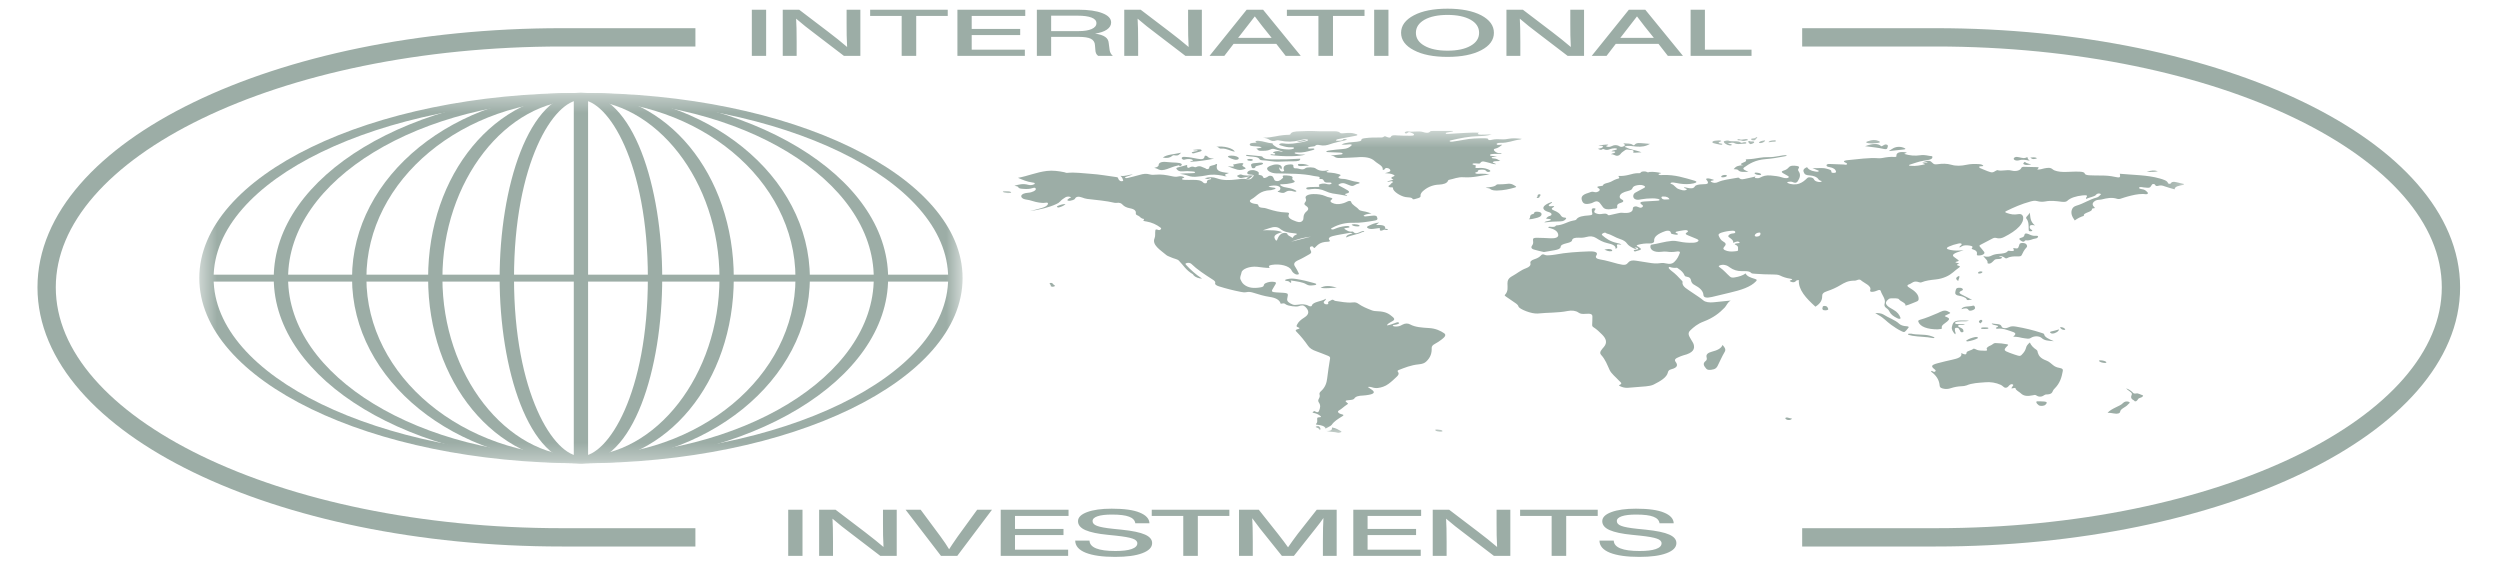 <svg width="144" height="33" viewBox="0 0 144 33" fill="none" xmlns="http://www.w3.org/2000/svg">
<g clip-path="url(#clip0_56_339)">
<g clip-path="url(#clip1_56_339)">
<mask id="mask0_56_339" style="mask-type:luminance" maskUnits="userSpaceOnUse" x="57" y="7" width="69" height="19">
<path d="M125.786 7.485H57.642V25.031H125.786V7.485Z" fill="white"/>
</mask>
<g mask="url(#mask0_56_339)">
<path d="M125.786 10.643C125.541 10.695 125.255 10.727 125.26 10.906C125.057 10.846 124.869 10.802 124.705 10.74C124.577 10.692 124.472 10.653 124.31 10.703C124.21 10.735 124.167 10.703 124.141 10.66C124.122 10.633 124.112 10.596 124.034 10.599C123.961 10.601 123.95 10.637 123.933 10.666C123.834 10.831 123.827 10.832 123.483 10.796C123.395 10.787 123.27 10.744 123.221 10.799C123.17 10.855 123.29 10.884 123.394 10.901C123.49 10.912 123.578 10.956 123.645 11.026C123.686 11.067 123.753 11.113 123.704 11.158C123.641 11.216 123.53 11.173 123.441 11.172C123.107 11.171 122.829 11.247 122.55 11.319C122.419 11.354 122.297 11.397 122.172 11.437C122.102 11.466 122.024 11.472 121.95 11.453C121.636 11.349 121.344 11.417 121.065 11.486C120.949 11.514 120.807 11.497 120.706 11.554C120.525 11.656 120.478 11.781 120.626 11.927C120.672 11.972 120.696 11.993 120.568 12.001C120.54 12.003 120.493 12.024 120.495 12.033C120.542 12.221 119.959 12.24 120.033 12.432C119.843 12.489 119.664 12.579 119.506 12.698C119.336 12.467 119.257 12.256 119.358 12.036C119.393 11.958 119.466 11.886 119.604 11.846C120.046 11.716 120.328 11.496 120.781 11.373C120.857 11.353 120.905 11.302 120.946 11.261C120.979 11.227 121.069 11.18 120.955 11.152C120.865 11.129 120.77 11.166 120.743 11.207C120.652 11.341 120.357 11.352 120.162 11.464C120.162 11.416 120.152 11.398 120.164 11.384C120.264 11.263 120.22 11.227 119.954 11.255C119.581 11.295 119.264 11.395 119.085 11.56C119.021 11.62 118.959 11.628 118.854 11.629C118.819 11.629 118.783 11.626 118.749 11.622C118.436 11.583 118.132 11.538 117.8 11.605C117.646 11.632 117.488 11.625 117.338 11.582C117.205 11.544 117.077 11.575 116.962 11.605C116.431 11.748 115.995 11.946 115.57 12.152C115.465 12.204 115.48 12.232 115.616 12.276C115.823 12.342 115.989 12.383 116.261 12.334C116.445 12.301 116.522 12.418 116.533 12.498C116.557 12.687 116.473 12.87 116.316 13.042C116.109 13.27 115.803 13.467 115.448 13.647C115.324 13.709 115.189 13.764 114.985 13.706C114.879 13.677 114.802 13.721 114.737 13.755C114.513 13.87 114.299 13.988 114.072 14.102C113.993 14.141 114.01 14.174 114.045 14.215C114.128 14.314 114.218 14.41 114.288 14.511C114.36 14.615 114.188 14.718 113.961 14.716C113.845 14.715 113.866 14.673 113.871 14.643C113.89 14.532 113.863 14.432 113.639 14.366C113.595 14.354 113.55 14.329 113.575 14.302C113.648 14.227 113.636 14.174 113.45 14.146C113.266 14.118 113.102 14.115 112.977 14.2C112.952 14.216 112.924 14.232 112.879 14.259C112.838 14.192 112.932 14.157 112.966 14.115C112.987 14.088 113.02 14.059 112.967 14.032C112.912 14.004 112.847 14.02 112.794 14.031C112.597 14.072 112.422 14.13 112.266 14.199C112.077 14.283 112.1 14.348 112.344 14.397C112.571 14.442 112.807 14.445 113.106 14.408C112.914 14.484 112.74 14.517 112.615 14.584C112.476 14.657 112.446 14.728 112.569 14.812C112.645 14.864 112.714 14.918 112.784 14.972C112.815 14.997 112.854 15.027 112.775 15.048C112.5 15.124 112.692 15.139 112.853 15.162C112.781 15.212 112.607 15.263 112.848 15.317C112.914 15.332 112.888 15.382 112.845 15.41C112.583 15.584 112.434 15.794 112.087 15.942C111.911 16.016 111.728 16.073 111.491 16.097C111.203 16.126 110.913 16.164 110.681 16.26C110.63 16.281 110.587 16.272 110.54 16.256C110.217 16.142 110.142 16.316 109.976 16.373C109.805 16.431 109.863 16.503 109.978 16.569C110.3 16.758 110.522 16.962 110.514 17.216C110.512 17.287 110.493 17.336 110.373 17.379C110.176 17.449 110.015 17.541 109.756 17.607C109.793 17.44 109.47 17.374 109.381 17.239C109.332 17.167 109.102 17.187 108.945 17.184C108.808 17.182 108.781 17.235 108.73 17.279C108.464 17.517 108.786 17.686 109.06 17.841C109.298 17.975 109.397 18.125 109.461 18.288C109.47 18.311 109.491 18.343 109.438 18.358C109.371 18.375 109.32 18.348 109.277 18.328C109.068 18.226 108.913 18.107 108.845 17.969C108.806 17.879 108.741 17.802 108.658 17.748C108.533 17.666 108.53 17.571 108.557 17.479C108.633 17.226 108.398 16.997 108.329 16.756C108.314 16.704 108.245 16.682 108.146 16.729C108.101 16.749 108.052 16.767 107.999 16.783C107.812 16.839 107.687 16.813 107.724 16.714C107.82 16.454 107.384 16.319 107.175 16.131C107.141 16.101 107.08 16.097 107.015 16.117C106.957 16.136 106.893 16.166 106.833 16.165C106.434 16.162 106.232 16.292 106.012 16.421C105.77 16.566 105.512 16.684 105.243 16.771C105.02 16.842 104.955 16.932 104.957 17.049C104.962 17.265 104.877 17.47 104.569 17.665C104.027 17.177 103.576 16.69 103.614 16.132C103.44 16.138 103.454 16.189 103.414 16.218C103.341 16.271 103.259 16.268 103.171 16.233C103.097 16.203 103.039 16.173 103.164 16.135C103.311 16.088 103.179 16.06 103.112 16.05C102.906 16.021 102.706 15.959 102.52 15.865C102.412 15.814 102.266 15.813 102.123 15.81C101.778 15.804 101.432 15.8 101.092 15.769C101.013 15.762 100.904 15.76 100.876 15.728C100.757 15.597 100.536 15.618 100.304 15.616C100.068 15.62 99.836 15.547 99.645 15.408C99.567 15.35 99.492 15.291 99.353 15.264C99.254 15.243 99.15 15.251 99.055 15.289C98.947 15.333 99.025 15.377 99.075 15.412C99.31 15.576 99.451 15.763 99.652 15.937C99.721 15.996 99.8 15.998 99.915 15.979C100.164 15.939 100.373 15.873 100.55 15.749C100.611 15.913 100.838 15.991 101.077 16.063C101.197 16.099 101.217 16.126 101.146 16.202C100.842 16.53 100.279 16.71 99.643 16.857C99.293 16.938 98.948 17.025 98.599 17.107C98.301 17.176 98.127 17.145 98.118 16.993C98.104 16.761 97.919 16.579 97.603 16.413C97.549 16.389 97.502 16.352 97.466 16.304C97.431 16.257 97.408 16.201 97.4 16.143C97.385 16.053 97.347 15.966 97.129 15.931C97.039 15.917 97.036 15.876 97.019 15.838C96.959 15.704 96.839 15.582 96.669 15.471C96.643 15.454 96.606 15.42 96.591 15.422C96.449 15.441 96.304 15.425 96.169 15.375C96.14 15.365 96.1 15.421 96.121 15.448C96.163 15.504 96.214 15.554 96.27 15.596C96.507 15.771 96.684 15.96 96.859 16.149C96.887 16.18 96.924 16.215 96.917 16.246C96.856 16.51 97.237 16.677 97.5 16.87C97.697 17.014 97.935 17.144 98.107 17.299C98.223 17.402 98.452 17.438 98.707 17.411C99.025 17.377 99.344 17.346 99.689 17.311C99.479 17.439 99.464 17.589 99.34 17.718C99.044 18.026 98.692 18.307 98.124 18.523C97.774 18.655 97.555 18.843 97.355 19.035C97.162 19.222 97.323 19.399 97.417 19.576C97.461 19.658 97.523 19.737 97.551 19.821C97.639 20.094 97.537 20.327 96.967 20.466C96.867 20.491 96.784 20.534 96.696 20.569C96.516 20.641 96.42 20.715 96.517 20.844C96.636 21.003 96.663 21.17 96.26 21.272C96.129 21.305 96.088 21.374 96.072 21.446C96.009 21.738 95.65 21.951 95.248 22.152C95.128 22.212 94.961 22.238 94.797 22.254C94.459 22.285 94.117 22.308 93.777 22.336C93.591 22.351 93.454 22.306 93.327 22.25C93.281 22.23 93.223 22.198 93.281 22.174C93.49 22.089 93.333 22.011 93.265 21.936C93.075 21.726 92.816 21.532 92.711 21.306C92.574 21.014 92.478 20.718 92.222 20.438C92.088 20.291 92.263 20.129 92.384 19.984C92.595 19.734 92.516 19.508 92.278 19.268C92.128 19.12 91.984 18.973 91.774 18.841C91.707 18.8 91.707 18.746 91.709 18.695C91.714 18.537 91.726 18.381 91.722 18.224C91.719 18.094 91.62 18.055 91.357 18.075C91.173 18.09 91.034 18.091 90.913 18C90.776 17.896 90.532 17.865 90.3 17.913C89.749 18.026 89.153 17.998 88.586 18.058C88.22 18.096 87.499 17.797 87.465 17.655C87.445 17.574 87.368 17.511 87.276 17.449C87.095 17.324 86.915 17.199 86.732 17.075C86.689 17.046 86.651 17.017 86.686 16.982C86.886 16.772 86.829 16.548 86.83 16.33C86.831 16.17 86.866 16.032 87.114 15.899C87.387 15.753 87.571 15.571 87.913 15.445C88.088 15.382 88.184 15.279 88.152 15.163C88.126 15.065 88.204 14.989 88.375 14.934C88.549 14.879 88.678 14.807 88.759 14.713C88.801 14.663 88.859 14.617 88.985 14.681C89.052 14.715 89.149 14.711 89.237 14.704C89.349 14.693 89.467 14.686 89.572 14.666C90.203 14.544 90.865 14.504 91.537 14.48C91.899 14.468 92.062 14.546 91.951 14.713C91.869 14.835 91.962 14.911 92.175 14.945C92.541 15.004 92.852 15.108 93.186 15.194C93.609 15.302 93.674 15.258 93.8 15.109C93.883 15.011 94.032 14.979 94.249 15.018C94.481 15.059 94.72 15.091 94.954 15.129C95.182 15.168 95.407 15.196 95.651 15.155C95.763 15.139 95.876 15.147 95.985 15.177C96.189 15.227 96.333 15.187 96.425 15.102C96.608 14.935 96.689 14.752 96.758 14.569C96.788 14.49 96.694 14.465 96.553 14.492C96.372 14.522 96.188 14.523 96.007 14.495C95.903 14.485 95.799 14.487 95.696 14.503C95.495 14.529 95.291 14.5 95.18 14.418C95.06 14.329 95.035 14.22 95.083 14.112C95.086 14.104 95.103 14.096 95.118 14.094C95.524 14.035 95.876 13.912 96.298 13.875C96.441 13.863 96.577 13.886 96.709 13.912C96.98 13.971 97.257 13.994 97.534 13.981C97.661 13.973 97.757 13.948 97.811 13.896C97.874 13.834 97.79 13.789 97.704 13.752C97.548 13.683 97.383 13.618 97.221 13.553C97.109 13.508 97.043 13.462 97.16 13.393C97.211 13.363 97.266 13.317 97.194 13.277C97.125 13.238 97.025 13.259 96.945 13.27C96.827 13.284 96.713 13.309 96.6 13.334C96.516 13.351 96.472 13.377 96.553 13.421C96.597 13.444 96.691 13.467 96.637 13.502C96.594 13.532 96.507 13.52 96.441 13.505C96.356 13.485 96.249 13.479 96.244 13.418C96.234 13.296 96.093 13.252 95.898 13.321C95.518 13.456 95.253 13.628 95.279 13.872C95.289 13.97 95.186 14.034 94.983 14.025C94.77 14.016 94.558 14.041 94.354 14.099C94.188 14.144 94.327 14.188 94.376 14.22C94.579 14.354 94.575 14.379 94.284 14.454C94.235 14.467 94.165 14.51 94.116 14.459C94.084 14.425 94.119 14.393 94.208 14.383C94.284 14.373 94.38 14.362 94.351 14.312C94.331 14.277 94.272 14.245 94.16 14.261C94.15 14.296 94.317 14.284 94.249 14.325C94.209 14.349 94.151 14.327 94.111 14.31C93.938 14.228 93.791 14.139 93.716 14.027C93.643 13.918 93.511 13.829 93.312 13.767C93.028 13.68 92.859 13.531 92.559 13.452C92.496 13.436 92.488 13.363 92.367 13.42C92.279 13.462 92.228 13.499 92.303 13.563C92.516 13.741 92.74 13.912 93.156 14C93.243 14.019 93.335 14.04 93.394 14.091C93.308 14.109 93.118 14.018 93.135 14.142C93.144 14.201 93.205 14.268 93.056 14.334C93.083 14.154 92.882 14.07 92.587 14.005C92.311 13.943 92.118 13.825 91.937 13.71C91.776 13.608 91.593 13.585 91.363 13.653C91.23 13.689 91.092 13.702 90.955 13.691C90.725 13.68 90.57 13.723 90.551 13.84C90.533 13.944 90.363 13.977 90.212 14.017C90.035 14.064 89.896 14.11 89.892 14.226C89.887 14.322 89.728 14.382 89.54 14.414C89.358 14.446 89.175 14.477 88.992 14.507C88.967 14.512 88.935 14.519 88.915 14.514C88.727 14.477 88.548 14.426 88.371 14.379C88.167 14.325 88.187 14.218 88.263 14.118C88.341 14.015 88.303 13.907 88.3 13.802C88.299 13.727 88.348 13.697 88.514 13.696C88.791 13.694 89.061 13.717 89.334 13.726C89.602 13.736 89.761 13.669 89.755 13.54C89.746 13.377 89.625 13.235 89.309 13.148C89.255 13.133 89.153 13.124 89.191 13.079C89.217 13.047 89.302 13.063 89.358 13.066C89.473 13.073 89.572 13.072 89.61 13.006C89.615 12.999 89.627 12.986 89.638 12.985C90.044 12.965 90.246 12.782 90.587 12.712C90.671 12.695 90.772 12.684 90.796 12.644C90.9 12.466 91.207 12.43 91.514 12.408C91.695 12.394 91.735 12.362 91.716 12.285C91.695 12.215 91.686 12.142 91.687 12.069C91.688 12.033 91.722 11.984 91.826 11.995C91.945 12.005 91.896 12.056 91.876 12.088C91.831 12.159 91.78 12.226 91.925 12.286C92.016 12.326 92.116 12.341 92.214 12.33C92.369 12.311 92.534 12.266 92.622 12.383C92.647 12.415 92.734 12.388 92.787 12.376C92.923 12.346 93.055 12.311 93.194 12.284C93.272 12.268 93.35 12.247 93.446 12.257C93.835 12.3 94.049 12.216 94.052 12.021C94.052 11.972 94.058 11.924 94.152 11.897C94.249 11.87 94.317 11.906 94.383 11.934C94.43 11.954 94.481 11.979 94.546 11.956C94.613 11.931 94.637 11.894 94.632 11.854C94.626 11.818 94.574 11.793 94.538 11.765C94.427 11.673 94.491 11.619 94.721 11.605L95.457 11.562C95.519 11.559 95.59 11.554 95.592 11.515C95.595 11.481 95.534 11.463 95.478 11.452C95.273 11.41 95.061 11.428 94.85 11.44C94.79 11.443 94.732 11.459 94.671 11.462C94.501 11.471 94.324 11.56 94.163 11.46C94.034 11.38 94.049 11.182 94.192 11.098C94.331 11.016 94.488 10.942 94.633 10.861C94.706 10.82 94.811 10.777 94.722 10.717C94.63 10.654 94.496 10.641 94.344 10.663C94.165 10.69 94.055 10.748 94.031 10.835C94.008 10.922 93.909 10.968 93.755 11.005C93.506 11.065 93.332 11.153 93.298 11.295C93.279 11.374 93.313 11.44 93.424 11.494C93.57 11.565 93.484 11.648 93.381 11.675C93.169 11.733 93.133 11.812 93.151 11.909C93.165 11.982 93.13 12.024 92.958 12.021C92.918 12.021 92.874 12.033 92.833 12.04C92.583 12.085 92.414 12.047 92.326 11.927C92.297 11.888 92.273 11.846 92.238 11.808C92.174 11.737 92.141 11.64 92.027 11.607C91.879 11.565 91.785 11.672 91.658 11.706C91.334 11.794 91.196 11.745 91.13 11.572C91.055 11.373 91.09 11.228 91.488 11.111C91.62 11.071 91.671 11.011 91.847 11.064C91.933 11.09 92.016 11.056 92.074 11.023C92.173 10.965 92.164 10.893 92.08 10.844C91.925 10.755 92.033 10.738 92.19 10.718C92.24 10.712 92.324 10.7 92.326 10.687C92.353 10.552 92.64 10.546 92.783 10.471C92.915 10.401 93.034 10.329 93.221 10.283C93.326 10.258 93.235 10.191 93.216 10.133C93.43 10.148 93.627 10.118 93.802 10.075C93.999 10.026 94.177 9.963 94.418 9.976C94.477 9.978 94.5 9.942 94.529 9.913C94.583 9.861 94.802 9.86 94.869 9.909C94.929 9.953 94.967 9.907 95.014 9.904C95.251 9.886 95.467 9.921 95.682 9.965C95.666 10.005 95.49 9.998 95.538 10.052C95.578 10.098 95.694 10.084 95.779 10.081C96.487 10.055 97.03 10.244 97.592 10.404C97.77 10.454 97.748 10.518 97.554 10.562C97.294 10.622 97.022 10.617 96.752 10.576C96.694 10.567 96.638 10.552 96.579 10.544C96.463 10.529 96.321 10.48 96.236 10.537C96.159 10.587 96.342 10.608 96.382 10.651C96.417 10.689 96.468 10.724 96.504 10.762C96.556 10.817 96.617 10.87 96.726 10.902C96.85 10.94 96.994 11.005 97.126 10.937C97.252 10.872 96.998 10.855 96.992 10.797C97.069 10.78 97.127 10.806 97.188 10.819C97.394 10.864 97.544 10.873 97.625 10.735C97.674 10.651 97.871 10.618 98.057 10.614C98.36 10.608 98.412 10.582 98.36 10.448C98.338 10.392 98.215 10.313 98.305 10.286C98.432 10.249 98.572 10.319 98.7 10.352C98.706 10.353 98.71 10.359 98.714 10.362C98.728 10.418 98.423 10.392 98.578 10.483C98.634 10.514 98.697 10.531 98.762 10.533C98.826 10.534 98.89 10.521 98.948 10.492C99.247 10.352 99.643 10.317 100.01 10.249C100.069 10.238 100.146 10.218 100.175 10.252C100.277 10.374 100.441 10.314 100.586 10.286C100.757 10.253 100.92 10.21 101.095 10.17C101.154 10.192 101.01 10.239 101.127 10.258C101.218 10.273 101.307 10.27 101.372 10.235C101.537 10.144 101.718 10.082 101.993 10.107C102.221 10.128 102.442 10.151 102.637 10.215C102.688 10.231 102.742 10.248 102.8 10.256C102.876 10.267 102.958 10.27 103.013 10.229C103.061 10.193 103.027 10.162 102.985 10.136C102.897 10.082 102.799 10.033 102.711 9.98C102.616 9.924 102.585 9.87 102.744 9.822C102.856 9.794 102.956 9.731 103.03 9.644C103.121 9.532 103.296 9.529 103.487 9.558C103.683 9.587 103.627 9.659 103.585 9.726C103.556 9.776 103.573 9.825 103.608 9.875C103.737 10.065 103.67 10.253 103.55 10.437C103.506 10.506 103.435 10.569 103.258 10.487C103.189 10.455 103.092 10.459 103.007 10.476C102.939 10.489 102.917 10.509 102.981 10.543C103.154 10.634 103.44 10.649 103.643 10.572C103.83 10.501 103.938 10.404 104.046 10.306C104.093 10.264 104.122 10.2 104.261 10.213C104.384 10.224 104.458 10.268 104.483 10.326C104.514 10.398 104.583 10.452 104.734 10.477C104.799 10.488 104.856 10.491 104.904 10.465C104.979 10.424 104.881 10.416 104.842 10.401C104.798 10.385 104.76 10.356 104.734 10.317C104.661 10.195 104.479 10.123 104.227 10.103C104.037 10.089 103.963 10.057 103.914 9.959C103.845 9.827 103.853 9.723 104.086 9.629C104.158 9.747 104.292 9.841 104.553 9.878C104.618 9.887 104.702 9.907 104.749 9.872C104.8 9.833 104.711 9.814 104.661 9.793C104.586 9.759 104.506 9.726 104.397 9.681C104.691 9.706 104.949 9.644 105.202 9.715C105.354 9.758 105.505 9.785 105.485 9.888C105.476 9.936 105.526 9.959 105.627 9.959C105.756 9.957 105.761 9.912 105.751 9.869C105.723 9.755 105.607 9.665 105.381 9.626C105.244 9.603 105.191 9.57 105.211 9.507C105.234 9.431 105.365 9.446 105.462 9.448C105.71 9.454 105.956 9.466 106.203 9.476C106.26 9.479 106.326 9.508 106.372 9.474C106.416 9.441 106.386 9.406 106.329 9.382C106.071 9.275 106.288 9.236 106.451 9.222C107.036 9.172 107.609 9.072 108.219 9.115C108.288 9.118 108.358 9.113 108.426 9.1C108.65 9.057 108.874 9.022 109.121 9.04C109.182 9.044 109.238 9.038 109.233 8.992C109.211 8.789 109.426 8.713 109.82 8.781C109.829 8.826 109.69 8.824 109.698 8.869C109.986 8.957 110.294 8.992 110.628 8.94C110.88 8.9 111.079 8.988 111.295 8.998C111.368 9.191 111.09 9.212 110.795 9.258C110.517 9.303 110.277 9.401 110.023 9.477C109.988 9.488 109.943 9.502 109.962 9.528C109.981 9.552 110.034 9.547 110.075 9.551C110.364 9.58 110.611 9.52 110.867 9.467C110.881 9.415 110.752 9.412 110.725 9.374C110.831 9.335 110.939 9.387 111.042 9.362C110.986 9.316 110.872 9.331 110.797 9.305C111.16 9.24 111.163 9.239 111.329 9.4C111.393 9.461 111.445 9.481 111.612 9.458C111.875 9.421 112.138 9.413 112.417 9.495C112.658 9.568 112.979 9.557 113.258 9.494C113.493 9.44 113.738 9.439 113.985 9.453C114.103 9.459 114.203 9.488 114.241 9.552C114.189 9.598 114.003 9.553 113.999 9.618C113.995 9.67 114.104 9.703 114.182 9.737C114.279 9.78 114.379 9.822 114.485 9.86C114.746 9.956 114.773 9.953 114.971 9.829C114.994 9.815 115.019 9.804 115.045 9.798C115.304 9.883 115.582 9.751 115.862 9.824C116.123 9.892 116.372 9.815 116.427 9.675C116.452 9.61 116.526 9.606 116.634 9.61C116.81 9.616 116.987 9.622 117.164 9.623C117.475 9.626 117.475 9.625 117.345 9.764C117.514 9.779 117.626 9.72 117.76 9.697C117.954 9.665 118.098 9.631 118.247 9.762C118.338 9.841 118.594 9.9 118.845 9.904C119.163 9.909 119.478 9.87 119.799 9.889C119.942 9.898 120.057 9.915 120.081 9.996C120.106 10.076 120.25 10.093 120.379 10.098C120.599 10.108 120.821 10.11 121.042 10.11C121.302 10.11 121.549 10.129 121.789 10.182C122.093 10.25 122.139 10.231 122.111 10.07L122.1 10.008C122.884 10.081 123.692 10.077 124.398 10.279C124.613 10.34 124.825 10.402 124.872 10.535C124.881 10.561 124.9 10.587 124.966 10.588C125.017 10.588 125.041 10.567 125.052 10.545C125.101 10.453 125.228 10.467 125.359 10.495C125.504 10.525 125.645 10.559 125.788 10.592V10.643H125.786ZM99.832 13.991C99.859 13.837 99.707 13.752 99.579 13.657C99.486 13.59 99.627 13.459 99.805 13.447C99.945 13.437 99.961 13.405 99.949 13.353C99.937 13.296 99.854 13.286 99.758 13.292C99.558 13.301 99.359 13.336 99.168 13.396C99.012 13.444 98.96 13.509 99.002 13.591C99.06 13.706 99.108 13.831 99.268 13.919C99.439 14.014 99.42 14.096 99.334 14.194C99.274 14.264 99.211 14.336 99.354 14.407C99.514 14.486 99.702 14.502 99.913 14.477C99.994 14.468 100.12 14.465 100.111 14.41C100.093 14.306 100.173 14.19 99.975 14.104C99.887 14.065 99.913 14.039 100.013 14.022C100.079 14.011 100.145 14.002 100.21 13.994C100.149 13.864 100.017 13.904 99.832 13.991ZM96.165 11.477C96.117 11.376 96.007 11.312 95.788 11.318C95.7 11.32 95.689 11.358 95.704 11.394C95.761 11.528 95.96 11.494 96.165 11.477ZM101.405 13.467C101.388 13.441 101.426 13.385 101.319 13.396C101.165 13.412 101.103 13.48 101.076 13.548C101.059 13.589 101.11 13.636 101.199 13.628C101.367 13.613 101.394 13.54 101.405 13.467ZM78.998 12.292C78.839 12.327 78.698 12.33 78.606 12.382C78.574 12.4 78.517 12.417 78.561 12.446C78.588 12.464 78.634 12.468 78.68 12.463C78.792 12.451 78.904 12.437 79.016 12.426C79.145 12.412 79.285 12.406 79.308 12.487C79.331 12.566 79.416 12.667 79.177 12.706C78.776 12.772 78.378 12.845 77.941 12.833C77.532 12.819 77.126 12.913 76.766 13.107C76.715 13.133 76.624 13.17 76.688 13.203C76.769 13.243 76.85 13.197 76.912 13.171C77.08 13.098 77.273 13.049 77.492 13.024C77.581 13.014 77.687 13.005 77.724 13.052C77.771 13.114 77.649 13.119 77.566 13.127C77.386 13.141 77.421 13.183 77.507 13.228C77.61 13.281 77.684 13.362 77.887 13.337C77.902 13.335 77.917 13.336 77.931 13.34C78.083 13.524 78.238 13.398 78.393 13.342C78.448 13.323 78.523 13.287 78.568 13.328C78.62 13.376 78.49 13.354 78.459 13.372C78.212 13.506 77.825 13.538 77.538 13.68C77.537 13.537 77.729 13.493 77.91 13.449C77.845 13.414 77.769 13.404 77.697 13.421C77.383 13.476 77.061 13.525 76.766 13.598C76.597 13.64 76.473 13.726 76.582 13.835C76.638 13.892 76.577 13.921 76.479 13.924C76.003 13.939 75.89 14.122 75.719 14.284C75.719 14.284 75.693 14.284 75.685 14.279C75.636 14.248 75.648 14.177 75.539 14.192C75.442 14.204 75.449 14.268 75.454 14.314C75.466 14.422 75.619 14.533 75.435 14.637C75.224 14.755 75.023 14.879 74.785 14.984C74.536 15.095 74.493 15.211 74.599 15.359C74.683 15.478 74.739 15.604 74.801 15.727C74.814 15.754 74.838 15.791 74.771 15.809C74.74 15.816 74.708 15.817 74.677 15.811C74.646 15.806 74.616 15.794 74.59 15.777C74.499 15.729 74.427 15.652 74.386 15.559C74.271 15.319 73.734 15.176 73.256 15.257C73.085 15.287 73.055 15.329 73.134 15.434C72.879 15.434 72.646 15.392 72.406 15.367C71.987 15.323 71.541 15.494 71.511 15.697C71.491 15.835 71.39 15.969 71.459 16.111C71.504 16.206 71.548 16.3 71.652 16.386C71.884 16.575 72.19 16.627 72.619 16.55C72.733 16.528 72.788 16.493 72.795 16.435C72.802 16.388 72.832 16.342 72.903 16.309C73.045 16.242 73.24 16.205 73.409 16.24C73.562 16.271 73.472 16.359 73.44 16.421C73.391 16.516 73.322 16.607 73.276 16.702C73.236 16.784 73.275 16.828 73.492 16.84C74.288 16.885 74.208 16.848 74.142 17.216C74.117 17.355 74.246 17.452 74.447 17.537C74.536 17.575 74.639 17.569 74.747 17.552C74.978 17.515 75.195 17.513 75.373 17.614C75.435 17.649 75.544 17.67 75.564 17.599C75.626 17.374 76.118 17.372 76.371 17.206C76.376 17.308 76.239 17.349 76.246 17.414C76.252 17.468 76.292 17.526 76.405 17.53C76.53 17.537 76.516 17.476 76.501 17.436C76.477 17.367 76.606 17.342 76.665 17.299C76.792 17.208 76.832 17.324 76.92 17.334C77.248 17.373 77.555 17.457 77.915 17.42C78.06 17.405 78.148 17.426 78.247 17.499C78.448 17.647 78.733 17.767 79.025 17.878C79.117 17.913 79.228 17.923 79.347 17.927C79.823 17.946 80.003 18.07 80.226 18.261C80.42 18.427 80.225 18.48 80.073 18.572C79.994 18.619 79.909 18.669 79.886 18.745C80.098 18.721 80.212 18.646 80.365 18.602C80.425 18.584 80.501 18.536 80.568 18.579C80.635 18.624 80.545 18.656 80.474 18.682C80.454 18.689 80.423 18.689 80.403 18.698C80.342 18.721 80.18 18.712 80.234 18.77C80.275 18.813 80.409 18.814 80.52 18.8C80.641 18.783 80.712 18.739 80.787 18.698C80.926 18.624 81.085 18.61 81.22 18.685C81.516 18.849 81.908 18.871 82.319 18.896C82.701 18.919 82.975 19.056 83.176 19.19C83.35 19.306 83.175 19.451 83.02 19.568C82.91 19.65 82.796 19.732 82.658 19.803C82.522 19.873 82.462 19.949 82.465 20.044C82.477 20.318 82.412 20.584 82.142 20.833C82.049 20.918 81.933 20.964 81.724 20.985C81.263 21.03 80.913 21.179 80.559 21.316C80.488 21.344 80.492 21.383 80.523 21.422C80.597 21.517 80.553 21.604 80.46 21.691C80.309 21.834 80.161 21.979 79.975 22.113C79.884 22.181 79.783 22.236 79.676 22.273C79.472 22.343 79.265 22.392 79.021 22.307C78.946 22.279 78.865 22.273 78.787 22.292C78.875 22.352 78.964 22.407 79.04 22.465C79.21 22.597 79.143 22.689 78.838 22.742C78.728 22.763 78.617 22.777 78.505 22.783C78.262 22.792 78.084 22.832 78.01 22.954C77.975 23.011 77.866 23.034 77.742 23.043C77.477 23.061 77.447 23.093 77.596 23.202C77.651 23.242 77.671 23.252 77.584 23.306C77.412 23.413 77.302 23.541 77.113 23.65C77.016 23.706 77.087 23.814 77.265 23.856C77.441 23.896 77.391 23.93 77.302 23.986C77.065 24.132 76.836 24.277 76.715 24.46C76.662 24.542 76.49 24.604 76.353 24.688C76.316 24.548 76.129 24.493 75.902 24.469C75.791 24.456 75.774 24.446 75.821 24.397C75.9 24.318 75.862 24.231 75.871 24.146C75.876 24.094 75.834 24.036 76.023 24.032C76.129 24.029 76.087 23.983 76.047 23.954C75.943 23.87 75.82 23.814 75.69 23.79C75.55 23.765 75.62 23.733 75.657 23.704C75.713 23.659 75.737 23.69 75.785 23.714C75.931 23.786 75.957 23.703 75.973 23.668C76.044 23.509 76.082 23.348 75.971 23.19C75.92 23.118 75.916 23.053 75.959 22.98C76.007 22.898 76.037 22.814 76.007 22.729C75.985 22.663 76.014 22.6 76.076 22.544C76.338 22.31 76.414 22.057 76.445 21.797C76.49 21.412 76.552 21.027 76.613 20.642C76.624 20.576 76.588 20.53 76.478 20.489C76.262 20.408 76.062 20.317 75.838 20.241C75.594 20.159 75.436 20.054 75.346 19.921C75.147 19.63 74.924 19.358 74.677 19.106C74.616 19.044 74.599 19.001 74.742 18.961C74.838 18.935 74.921 18.9 74.765 18.851C74.635 18.809 74.692 18.741 74.718 18.686C74.787 18.539 74.935 18.41 75.126 18.291C75.442 18.096 75.401 17.888 75.194 17.681C75.084 17.571 74.987 17.566 74.791 17.639C74.663 17.687 74.203 17.625 74.073 17.54C74.011 17.499 73.981 17.449 73.833 17.487C73.736 17.511 73.757 17.46 73.746 17.435C73.671 17.271 73.493 17.155 73.138 17.103C72.797 17.053 72.501 16.957 72.203 16.865C72.074 16.826 71.951 16.793 71.785 16.829C71.689 16.851 71.578 16.835 71.476 16.814C71.049 16.731 70.627 16.624 70.212 16.494C70.067 16.447 69.967 16.389 69.995 16.293C70.019 16.212 69.918 16.146 69.823 16.085C69.383 15.804 68.952 15.521 68.626 15.204C68.58 15.159 68.485 15.12 68.365 15.148C68.24 15.176 68.29 15.228 68.329 15.269C68.583 15.543 68.869 15.808 69.241 16.049C69.055 16.045 68.844 15.965 68.755 15.863C68.735 15.839 68.734 15.809 68.703 15.792C68.308 15.561 68.16 15.273 67.9 15.01C67.811 14.921 67.604 14.896 67.469 14.829C67.381 14.785 67.254 14.752 67.189 14.698C66.83 14.393 66.34 14.111 66.504 13.718C66.561 13.582 66.523 13.438 66.545 13.299C66.55 13.267 66.533 13.171 66.715 13.244C66.733 13.252 66.753 13.255 66.772 13.254C66.792 13.252 66.811 13.245 66.827 13.235C66.879 13.197 66.909 13.158 66.852 13.116C66.617 12.934 66.341 12.812 66.049 12.761C65.919 12.737 65.802 12.734 65.89 12.648C65.9 12.638 65.899 12.613 65.894 12.612C65.688 12.587 65.687 12.481 65.564 12.426C65.467 12.384 65.412 12.36 65.423 12.285C65.441 12.167 65.377 12.05 65.092 11.998C64.896 11.962 64.757 11.893 64.669 11.798C64.6 11.722 64.513 11.651 64.292 11.687C64.266 11.691 64.24 11.69 64.214 11.684C63.71 11.564 63.157 11.522 62.619 11.457C62.518 11.441 62.418 11.414 62.323 11.374C62.127 11.3 61.983 11.323 61.924 11.437C61.902 11.48 61.858 11.507 61.79 11.527C61.7 11.55 61.586 11.594 61.503 11.552C61.436 11.518 61.533 11.469 61.578 11.428C61.608 11.401 61.75 11.382 61.645 11.342C61.557 11.313 61.461 11.319 61.378 11.359C61.263 11.432 61.145 11.508 61.076 11.592C61.011 11.664 60.93 11.72 60.84 11.756C60.407 11.954 59.882 12.077 59.316 12.162C59.545 12.103 59.78 12.046 60.002 11.981C60.177 11.928 60.327 11.86 60.358 11.754C60.374 11.697 60.368 11.649 60.193 11.68C60.081 11.7 59.967 11.681 59.854 11.668C59.574 11.634 59.376 11.524 59.084 11.49C58.913 11.471 58.8 11.364 58.828 11.272C58.86 11.175 59.01 11.117 59.234 11.101C59.457 11.086 59.673 10.969 59.664 10.89C59.657 10.827 59.616 10.783 59.471 10.835C59.308 10.893 59.129 10.893 58.941 10.879C58.805 10.87 58.678 10.863 58.651 10.778C58.636 10.73 58.515 10.73 58.433 10.696C58.687 10.629 58.922 10.561 59.214 10.643C59.304 10.669 59.401 10.669 59.491 10.643C59.553 10.624 59.609 10.602 59.602 10.564C59.596 10.526 59.532 10.521 59.471 10.512C59.143 10.468 58.908 10.358 58.636 10.244C59.23 10.133 59.693 9.922 60.292 9.847C60.635 9.805 60.984 9.853 61.31 9.921C61.364 9.933 61.404 9.964 61.472 9.957C61.934 9.911 62.38 9.985 62.826 10.012C63.326 10.043 63.811 10.135 64.302 10.2C64.375 10.209 64.395 10.232 64.403 10.264C64.412 10.298 64.425 10.332 64.455 10.363C64.489 10.4 64.53 10.452 64.635 10.437C64.736 10.424 64.688 10.375 64.677 10.338C64.654 10.254 64.603 10.18 64.534 10.128C64.828 10.169 65.004 10.054 65.257 10.048L64.875 10.18C64.831 10.195 64.781 10.215 64.809 10.241C64.837 10.268 64.906 10.262 64.952 10.251C65.188 10.193 65.427 10.138 65.651 10.072C65.847 10.014 66.027 9.985 66.242 10.049C66.338 10.077 66.448 10.073 66.57 10.061C66.886 10.029 67.18 10.083 67.466 10.143C67.604 10.173 67.734 10.203 67.891 10.161C67.99 10.138 68.094 10.149 68.185 10.192C68.277 10.238 68.129 10.248 68.102 10.277C68.039 10.343 68.156 10.354 68.23 10.358C68.388 10.366 68.548 10.362 68.707 10.361C68.961 10.357 69.184 10.378 69.297 10.507C69.319 10.533 69.359 10.564 69.431 10.559C69.51 10.553 69.52 10.517 69.519 10.489C69.513 10.415 69.543 10.356 69.712 10.331C69.769 10.322 69.779 10.293 69.74 10.268C69.719 10.255 69.713 10.264 69.642 10.294C69.54 10.337 69.48 10.283 69.391 10.267C69.658 10.184 69.871 10.192 70.09 10.271C70.439 10.399 70.834 10.386 71.23 10.336C71.431 10.311 71.603 10.276 71.836 10.324C72.072 10.372 72.113 10.236 72.187 10.163C72.262 10.091 72.175 10.059 72.012 10.053C71.872 10.049 71.817 9.995 71.845 9.933C71.877 9.863 71.957 9.806 72.122 9.798C72.312 9.788 72.553 9.905 72.505 9.994C72.476 10.049 72.487 10.069 72.594 10.088C72.681 10.103 72.728 10.136 72.745 10.184C72.784 10.295 72.881 10.251 72.981 10.202C73.046 10.171 73.074 10.107 73.196 10.124C73.31 10.14 73.325 10.2 73.354 10.248C73.397 10.319 73.384 10.429 73.566 10.43C73.729 10.431 73.797 10.326 73.886 10.259C73.904 10.246 73.916 10.224 73.906 10.21C73.844 10.123 73.892 10.09 74.094 10.103C74.376 10.12 74.486 10.162 74.444 10.261C74.424 10.307 74.439 10.346 74.498 10.38C74.651 10.467 74.556 10.512 74.383 10.55C74.216 10.588 74.046 10.61 73.874 10.613C73.826 10.613 73.761 10.602 73.74 10.635C73.723 10.661 73.763 10.683 73.795 10.703C73.889 10.764 74.023 10.795 74.17 10.816C74.355 10.843 74.5 10.896 74.62 10.965C74.652 10.984 74.701 11.004 74.653 11.031C74.616 11.052 74.568 11.042 74.534 11.031C74.323 10.962 74.164 10.972 74.011 11.079C73.909 11.151 73.768 11.094 73.659 11.063C73.501 11.018 73.681 10.998 73.704 10.969C73.77 10.883 73.776 10.787 73.647 10.73C73.486 10.658 73.271 10.686 73.067 10.732C73.116 10.783 73.213 10.781 73.287 10.797C73.355 10.812 73.471 10.809 73.47 10.854C73.469 10.891 73.373 10.91 73.304 10.928C73.273 10.937 73.243 10.951 73.211 10.953C72.526 10.977 72.425 11.295 72.074 11.483C71.883 11.585 72.047 11.721 72.336 11.748C72.431 11.758 72.473 11.777 72.478 11.823C72.487 11.908 72.552 11.962 72.76 11.972C72.874 11.976 72.984 12.019 73.087 12.051C73.394 12.148 73.713 12.228 74.088 12.238C74.226 12.242 74.276 12.265 74.241 12.333C74.136 12.53 74.363 12.653 74.668 12.758C74.843 12.819 74.954 12.803 75.032 12.707C75.077 12.65 75.078 12.592 75.081 12.532C75.081 12.463 75.096 12.396 75.127 12.334C75.157 12.273 75.202 12.219 75.256 12.178C75.396 12.067 75.382 11.958 75.226 11.857C75.126 11.793 75.105 11.735 75.169 11.658C75.23 11.586 75.251 11.512 75.21 11.426C75.142 11.287 75.357 11.182 75.652 11.179C75.91 11.176 76.14 11.207 76.334 11.292C76.418 11.329 76.507 11.365 76.621 11.382C76.728 11.398 76.779 11.443 76.721 11.48C76.534 11.599 76.692 11.681 76.864 11.733C77.038 11.786 77.245 11.748 77.414 11.693C77.486 11.669 77.548 11.637 77.61 11.607C77.718 11.555 77.811 11.562 77.828 11.634C77.87 11.802 78.146 11.913 78.262 12.063C78.348 12.173 78.634 12.164 78.799 12.231C78.852 12.254 78.918 12.268 79 12.292H78.998ZM72.746 13.262C73.17 13.263 73.543 13.241 73.855 13.375C73.394 13.494 73.307 13.622 73.505 13.866C73.572 13.834 73.572 13.79 73.591 13.749C73.636 13.65 73.68 13.551 73.805 13.466C73.911 13.395 74.139 13.399 74.152 13.475C74.17 13.584 74.36 13.618 74.449 13.709C74.504 13.645 74.518 13.579 74.593 13.55C74.832 13.457 74.621 13.443 74.504 13.433C74.165 13.403 73.918 13.331 73.737 13.18C73.578 13.051 73.371 13.051 73.124 13.139C73.019 13.176 72.909 13.21 72.746 13.262ZM74.369 13.923C74.756 13.831 75.123 13.723 75.506 13.631C75.115 13.675 74.732 13.774 74.369 13.923ZM79.9 10.48C79.983 10.399 80.147 10.397 80.265 10.346C80.104 10.281 80.095 10.217 80.281 10.154C80.374 10.122 80.305 10.086 80.248 10.058C80.131 10 79.977 9.983 79.774 9.974C79.947 9.925 80.133 9.892 80.076 9.785C80.05 9.733 79.986 9.682 79.879 9.677C79.745 9.672 79.796 9.764 79.686 9.787C79.672 9.781 79.638 9.773 79.64 9.766C79.692 9.561 79.359 9.441 79.192 9.284C78.959 9.065 78.605 9.019 78.136 9.061C77.886 9.084 77.624 9.078 77.37 9.095C77.162 9.108 76.969 9.124 76.848 9.011C76.826 8.991 76.748 8.984 76.648 8.96C76.826 8.941 76.962 8.929 77.094 8.912C77.188 8.899 77.348 8.904 77.331 8.841C77.317 8.787 77.167 8.789 77.062 8.785C76.885 8.778 76.709 8.772 76.533 8.764C76.484 8.762 76.424 8.767 76.385 8.733C76.427 8.682 76.539 8.671 76.633 8.659C76.869 8.629 77.106 8.599 77.347 8.584C77.603 8.568 77.732 8.487 77.834 8.391C77.897 8.332 77.847 8.306 77.702 8.315C77.566 8.324 77.429 8.35 77.273 8.323C77.514 8.193 77.854 8.199 78.153 8.163C78.278 8.148 78.407 8.126 78.41 8.074C78.415 7.967 78.57 7.966 78.708 7.948C78.941 7.918 79.18 7.921 79.419 7.919C79.525 7.918 79.638 7.937 79.718 7.868C79.776 7.818 79.845 7.878 79.902 7.895C80.002 7.925 80.079 7.957 80.123 7.864C80.169 7.766 80.361 7.792 80.496 7.799C80.743 7.812 80.99 7.824 81.237 7.817C81.324 7.815 81.436 7.818 81.447 7.763C81.459 7.701 81.339 7.67 81.257 7.633C81.174 7.594 81.12 7.614 81.072 7.654C81.046 7.675 80.998 7.701 80.947 7.676C80.903 7.655 80.903 7.619 80.952 7.595C80.988 7.579 81.058 7.555 81.084 7.562C81.37 7.63 81.691 7.515 81.979 7.608C82.102 7.649 82.293 7.688 82.383 7.566C82.395 7.55 82.493 7.542 82.552 7.541C82.928 7.539 83.305 7.541 83.682 7.541L83.684 7.573C83.581 7.591 83.475 7.608 83.373 7.629C83.325 7.639 83.264 7.654 83.273 7.681C83.285 7.725 83.37 7.713 83.423 7.711C83.775 7.693 84.126 7.673 84.476 7.651C84.705 7.636 84.934 7.634 85.188 7.641C85.046 7.734 85.175 7.754 85.318 7.756C85.502 7.757 85.687 7.746 85.919 7.739C85.667 7.827 85.412 7.834 85.165 7.841C84.604 7.856 84.103 7.96 83.609 8.074C83.559 8.086 83.475 8.1 83.501 8.134C83.524 8.163 83.605 8.168 83.666 8.158C83.876 8.126 84.088 8.097 84.291 8.056C84.702 7.973 85.129 7.959 85.566 7.966C85.607 7.965 85.649 7.969 85.69 7.978C85.738 8.144 85.938 8.037 86.075 8.025C86.181 8.016 86.282 8.013 86.389 8.022C86.549 8.034 86.707 8.03 86.858 7.999C87.117 7.946 87.373 7.966 87.657 7.999C87.609 8.017 87.585 8.031 87.554 8.035C87.163 8.082 86.856 8.242 86.416 8.227C86.319 8.224 86.185 8.257 86.207 8.303C86.248 8.39 86.415 8.319 86.532 8.339C86.402 8.426 86.322 8.523 86.093 8.573C85.957 8.603 86.133 8.794 86.32 8.821C86.379 8.829 86.466 8.802 86.499 8.862C86.349 8.862 86.202 8.859 86.058 8.864C85.965 8.868 85.83 8.879 85.825 8.929C85.818 8.991 85.957 8.981 86.048 8.987C86.09 8.99 86.131 8.991 86.23 8.995C86.133 9.015 86.088 9.026 86.04 9.034C85.99 9.042 85.926 9.046 85.92 9.075C85.911 9.117 85.995 9.124 86.047 9.127C86.23 9.137 86.294 9.208 86.416 9.272C86.264 9.285 86.09 9.275 86.023 9.311C85.886 9.384 86.15 9.398 86.171 9.462C85.971 9.462 85.847 9.386 85.684 9.354C85.536 9.324 85.355 9.232 85.262 9.393C85.23 9.45 85.09 9.409 85 9.411C84.929 9.412 84.844 9.402 84.818 9.441C84.795 9.475 84.874 9.489 84.923 9.506C84.965 9.521 85.035 9.534 85.014 9.562C84.885 9.729 85.148 9.668 85.291 9.671C85.49 9.674 85.647 9.718 85.778 9.784C85.842 9.816 85.88 9.864 85.789 9.895C85.703 9.924 85.633 9.888 85.607 9.851C85.557 9.78 85.456 9.767 85.317 9.773C85.188 9.779 85.112 9.808 85.124 9.869C85.132 9.924 84.865 9.926 85.013 9.995C85.089 10.03 85.218 10.005 85.323 10.005C85.474 10.005 85.623 10.013 85.793 10.045C85.29 10.117 84.839 10.247 84.31 10.21C83.963 10.186 83.742 10.308 83.46 10.359C83.426 10.366 83.407 10.401 83.398 10.426C83.341 10.558 83.139 10.622 82.892 10.634C82.576 10.642 82.271 10.754 82.026 10.954C81.901 11.05 81.805 11.161 81.825 11.289C81.843 11.398 81.608 11.431 81.447 11.478C81.424 11.482 81.4 11.481 81.377 11.475C81.339 11.351 81.106 11.379 80.948 11.349C80.635 11.289 80.236 11.011 80.237 10.849C80.237 10.808 80.24 10.785 80.128 10.792C80.014 10.799 79.931 10.734 80.001 10.691C80.062 10.654 80.106 10.617 80.133 10.571C80.158 10.53 80.297 10.495 80.2 10.45C80.114 10.41 80.035 10.479 79.9 10.48ZM116.919 19.727C116.996 19.908 117.127 20.033 117.303 20.151C117.368 20.196 117.362 20.265 117.38 20.323C117.432 20.499 117.549 20.65 117.869 20.767C118.04 20.83 118.139 20.94 118.257 21.032C118.356 21.113 118.474 21.166 118.6 21.185C118.83 21.221 118.832 21.296 118.814 21.385C118.75 21.727 118.662 22.067 118.344 22.382C118.307 22.416 118.276 22.456 118.254 22.501C118.206 22.61 118.173 22.722 117.858 22.721C117.827 22.723 117.797 22.732 117.77 22.749C117.621 22.853 117.47 22.898 117.278 22.768C117.226 22.733 117.158 22.754 117.09 22.769C116.764 22.84 116.555 22.806 116.403 22.658C116.304 22.561 116.117 22.492 116.094 22.369C116.081 22.302 115.941 22.387 115.85 22.367C115.888 22.311 115.928 22.256 115.958 22.199C115.971 22.175 115.964 22.146 115.908 22.134C115.847 22.119 115.814 22.141 115.778 22.162C115.681 22.219 115.675 22.333 115.512 22.333C115.425 22.332 115.355 22.219 115.25 22.17C114.963 22.04 114.647 21.988 114.334 22.02C113.963 22.051 113.578 22.063 113.277 22.198C113.182 22.23 113.082 22.247 112.981 22.247C112.773 22.256 112.567 22.293 112.369 22.359C112.219 22.413 112.056 22.42 111.902 22.378C111.732 22.334 111.729 22.269 111.721 22.186C111.698 21.945 111.591 21.709 111.341 21.494C111.296 21.454 111.219 21.42 111.232 21.369C111.336 21.346 111.352 21.462 111.457 21.404C111.536 21.361 111.482 21.31 111.422 21.264C111.204 21.094 111.244 21.019 111.617 20.92C111.887 20.848 112.162 20.782 112.444 20.72C112.748 20.654 113.054 20.565 112.964 20.336C113.147 20.418 113.264 20.47 113.276 20.304C113.282 20.216 113.571 20.183 113.661 20.091C113.677 20.075 113.761 20.093 113.795 20.115C113.901 20.185 114.059 20.196 114.221 20.197C114.349 20.199 114.512 20.234 114.437 20.1C114.401 20.035 114.541 19.941 114.674 19.891C114.782 19.85 114.804 19.755 114.96 19.761C115.174 19.765 115.388 19.788 115.598 19.829C115.681 19.847 115.679 19.867 115.651 19.897C115.626 19.925 115.597 19.951 115.572 19.978C115.405 20.153 115.431 20.204 115.752 20.321C115.843 20.355 115.936 20.388 116.03 20.42C116.37 20.535 116.374 20.534 116.532 20.345C116.613 20.253 116.671 20.144 116.702 20.026C116.722 19.933 116.783 19.845 116.919 19.727ZM75.191 8.898C74.895 9.022 73.944 9.032 73.165 8.928C73.231 8.873 73.231 8.874 73.347 8.903C73.37 8.907 73.395 8.906 73.418 8.899C73.453 8.886 73.461 8.869 73.448 8.844C73.431 8.809 73.24 8.8 73.372 8.749C73.49 8.702 73.62 8.692 73.744 8.721C73.787 8.731 73.821 8.757 73.898 8.746C73.758 8.675 73.575 8.643 73.423 8.59C73.381 8.576 73.336 8.571 73.292 8.575C73.248 8.58 73.205 8.593 73.166 8.615C73.006 8.696 72.801 8.687 72.595 8.685C72.424 8.682 72.478 8.591 72.353 8.575C72.452 8.52 72.598 8.54 72.677 8.49C72.589 8.439 72.461 8.439 72.344 8.43C72.187 8.418 71.979 8.42 71.984 8.322C71.987 8.227 72.196 8.227 72.353 8.216C72.36 8.216 72.368 8.212 72.384 8.208C72.237 8.129 72.357 8.102 72.492 8.111C72.781 8.13 73.003 8.243 73.301 8.258C73.295 8.35 73.437 8.407 73.527 8.478C73.662 8.582 74.249 8.65 74.455 8.582C74.5 8.567 74.546 8.549 74.535 8.521C74.52 8.484 74.453 8.481 74.389 8.484C74.171 8.495 73.994 8.445 73.823 8.392C73.754 8.371 73.642 8.35 73.695 8.298C73.737 8.256 73.849 8.248 73.93 8.26C74.308 8.321 74.643 8.248 74.983 8.19C75.065 8.176 75.143 8.155 75.219 8.133C75.285 8.114 75.375 8.091 75.326 8.046C75.282 8.006 75.183 8.015 75.111 8.026C75.018 8.039 74.931 8.062 74.845 8.083C74.486 8.174 74.111 8.181 73.749 8.101C73.669 8.083 73.586 8.064 73.499 8.094C73.44 8.118 73.375 8.126 73.311 8.12C73.248 8.113 73.186 8.091 73.132 8.056C73.037 7.988 72.912 7.956 72.753 7.931C73.008 7.931 73.262 7.897 73.472 7.854C73.731 7.798 73.995 7.768 74.259 7.763C74.284 7.763 74.323 7.743 74.327 7.731C74.374 7.586 74.622 7.567 74.843 7.563C75.131 7.556 75.416 7.533 75.712 7.55C76.06 7.572 76.418 7.555 76.772 7.56C76.929 7.562 77.097 7.551 77.187 7.65C77.23 7.699 77.377 7.675 77.481 7.667C77.675 7.651 77.868 7.64 78.042 7.702C78.097 7.722 78.186 7.734 78.185 7.771C78.183 7.808 78.091 7.818 78.03 7.83C77.753 7.885 77.472 7.936 77.194 7.99C77.097 8.009 76.984 8.02 76.95 8.076C76.938 8.094 76.981 8.106 77.015 8.108C77.141 8.112 77.317 8.103 77.347 8.057C77.411 7.961 77.504 8.035 77.595 8.024C77.526 8.086 77.403 8.094 77.308 8.12C77.086 8.18 76.839 8.224 76.636 8.297C76.429 8.371 76.246 8.411 75.993 8.354C75.911 8.336 75.796 8.329 75.752 8.408C75.736 8.434 75.565 8.438 75.469 8.457C75.405 8.47 75.327 8.49 75.343 8.529C75.363 8.576 75.454 8.555 75.519 8.557C75.584 8.56 75.679 8.534 75.705 8.575C75.731 8.618 75.638 8.641 75.57 8.657C75.305 8.724 75.05 8.807 74.726 8.782C74.669 8.778 74.584 8.771 74.57 8.81C74.558 8.843 74.638 8.855 74.69 8.868C74.839 8.906 75.002 8.909 75.191 8.898Z" fill="#9CADA6"/>
<path d="M73.807 9.753C73.713 9.718 73.777 9.671 73.707 9.634C73.661 9.709 73.703 9.774 73.757 9.837C73.777 9.861 73.813 9.886 73.874 9.877C73.937 9.869 73.982 9.844 73.964 9.81C73.948 9.781 73.938 9.75 73.935 9.717C73.933 9.685 73.937 9.652 73.949 9.621C73.975 9.543 74.064 9.499 74.214 9.48C74.379 9.459 74.519 9.458 74.499 9.574C74.491 9.624 74.518 9.706 74.621 9.696C74.814 9.677 75.013 9.847 75.198 9.685C75.273 9.62 75.671 9.623 75.774 9.699C75.971 9.843 76.2 9.882 76.525 9.796C76.542 9.857 76.347 9.869 76.422 9.912C76.466 9.939 76.581 9.942 76.667 9.947C76.821 9.956 76.952 9.989 77.083 10.025C77.199 10.057 77.284 10.082 77.151 10.156C77.003 10.238 77.188 10.298 77.302 10.3C77.636 10.305 77.839 10.439 78.144 10.471C78.244 10.481 78.465 10.539 78.172 10.596C78.157 10.599 78.143 10.604 78.13 10.611C77.897 10.742 77.899 10.742 77.615 10.625C77.542 10.595 77.462 10.558 77.374 10.55C77.282 10.543 77.189 10.569 77.114 10.622C77.054 10.664 77.138 10.693 77.187 10.721C77.33 10.801 77.49 10.876 77.621 10.96C77.721 11.026 77.768 11.097 77.555 11.149C77.331 11.203 77.641 11.229 77.589 11.283C77.312 11.229 77.032 11.182 76.752 11.142C76.617 11.116 76.485 11.074 76.36 11.015C76.1 10.892 75.809 10.85 75.524 10.894C75.433 10.907 75.268 10.941 75.242 10.859C75.218 10.786 75.377 10.782 75.487 10.775C75.574 10.768 75.664 10.773 75.752 10.768C75.876 10.763 76.079 10.803 75.966 10.668C75.926 10.619 76.176 10.554 76.307 10.575C76.364 10.585 76.417 10.6 76.474 10.611C76.542 10.622 76.613 10.63 76.664 10.593C76.687 10.577 76.724 10.561 76.69 10.538C76.646 10.508 76.579 10.508 76.521 10.514C76.348 10.529 76.291 10.486 76.252 10.415C76.225 10.367 76.215 10.299 76.046 10.308C76.024 10.308 75.983 10.31 75.996 10.29C76.09 10.149 75.832 10.171 75.693 10.139C74.997 9.983 74.243 10.008 73.505 9.986C73.23 9.979 72.986 9.846 72.984 9.703C72.983 9.61 73.288 9.476 73.513 9.471C73.756 9.465 73.891 9.587 73.807 9.753ZM111.618 18.971C111.006 18.971 110.613 18.817 110.502 18.547C110.482 18.497 110.476 18.453 110.579 18.423C110.963 18.315 111.288 18.171 111.619 18.032C111.665 18.011 111.707 17.99 111.75 17.969C111.981 17.859 112.105 17.866 112.302 17.991C112.356 18.025 112.332 18.041 112.283 18.064C112.208 18.1 112.134 18.136 112.06 18.174C112.006 18.201 112.012 18.217 112.082 18.242C112.312 18.326 112.306 18.385 112.17 18.508C112.035 18.631 111.792 18.732 111.851 18.897C111.877 18.971 111.687 18.948 111.618 18.971ZM68.38 9.499C68.38 9.556 68.375 9.585 68.382 9.614C68.394 9.668 68.451 9.686 68.531 9.641C68.57 9.615 68.614 9.6 68.661 9.596C68.707 9.593 68.753 9.602 68.795 9.621C68.821 9.632 68.862 9.639 68.892 9.624C69.138 9.502 69.251 9.642 69.41 9.685C69.465 9.701 69.475 9.757 69.565 9.738C69.629 9.725 69.658 9.686 69.652 9.651C69.63 9.517 69.979 9.541 70.045 9.443C70.048 9.438 70.112 9.45 70.104 9.48C70.016 9.802 70.171 9.912 70.789 9.962C70.689 10.019 70.412 10.046 70.66 10.152C70.541 10.167 70.476 10.131 70.4 10.116C70.095 10.059 69.796 10.031 69.478 10.105C69.331 10.14 69.158 10.15 68.996 10.171C68.786 10.198 68.593 10.186 68.421 10.118C68.297 10.069 68.146 10.045 67.957 10.013C68.201 9.975 68.418 9.988 68.628 9.977C68.709 9.973 68.835 9.977 68.837 9.925C68.839 9.882 68.725 9.882 68.65 9.872C68.474 9.853 68.298 9.852 68.123 9.87C67.922 9.885 67.85 9.828 67.782 9.749C67.706 9.66 67.834 9.648 67.936 9.62L68.38 9.499V9.499ZM114.721 18.628C114.95 18.68 115.238 18.625 115.292 18.806C115.326 18.916 115.532 18.934 115.698 18.852C115.829 18.788 115.945 18.782 116.118 18.812C116.628 18.9 117.108 19.015 117.554 19.162C117.625 19.185 117.736 19.215 117.74 19.246C117.764 19.419 117.999 19.525 118.302 19.652C117.97 19.632 117.752 19.611 117.614 19.48C117.466 19.341 117.172 19.337 116.975 19.464C116.862 19.538 116.746 19.502 116.631 19.488C116.515 19.472 116.4 19.45 116.287 19.422C116.184 19.397 116.072 19.399 115.958 19.393C116.156 19.227 116.134 19.168 115.787 19.064C115.564 18.997 115.361 18.898 115.048 18.936C114.972 18.945 114.931 18.887 114.992 18.862C115.217 18.767 115.009 18.756 114.889 18.724C114.831 18.709 114.753 18.702 114.721 18.628ZM99.218 19.871C99.37 20.023 99.415 20.146 99.344 20.265C99.183 20.534 99.071 20.808 98.933 21.078C98.881 21.179 98.814 21.272 98.56 21.301C98.42 21.316 98.337 21.3 98.284 21.24C98.158 21.093 98.045 20.947 98.246 20.792C98.348 20.714 98.306 20.626 98.293 20.542C98.275 20.414 98.373 20.318 98.605 20.257C98.902 20.18 99.139 20.079 99.218 19.87V19.871ZM114.235 14.749C114.47 14.823 114.599 14.783 114.722 14.719C114.826 14.665 114.968 14.633 115.117 14.622C115.341 14.604 115.556 14.588 115.647 14.465C115.675 14.43 115.738 14.446 115.803 14.455C115.97 14.476 116.041 14.439 115.983 14.361C115.94 14.301 115.946 14.276 116.09 14.304C116.223 14.33 116.242 14.282 116.261 14.241C116.287 14.188 116.302 14.133 116.319 14.078C116.334 14.031 116.381 13.996 116.486 13.996C116.591 13.996 116.673 14.018 116.713 14.068C116.762 14.13 116.783 14.197 116.727 14.254C116.589 14.394 116.522 14.543 116.451 14.691C116.419 14.758 116.356 14.771 116.234 14.768C116.009 14.763 115.788 14.767 115.628 14.861C115.559 14.902 115.512 14.88 115.471 14.846C115.401 14.789 115.311 14.748 115.155 14.753C115.157 14.81 115.358 14.791 115.312 14.854C115.272 14.908 115.171 14.922 115.055 14.922C114.897 14.923 114.869 14.989 114.812 15.041C114.77 15.079 114.737 15.118 114.684 15.152C114.6 15.206 114.47 15.19 114.482 15.136C114.509 15.001 114.345 14.898 114.235 14.749ZM94.548 8.773C94.374 8.784 94.278 8.791 94.183 8.795C94.131 8.797 94.045 8.792 94.069 8.763C94.195 8.612 93.883 8.646 93.775 8.617C93.648 8.583 93.586 8.67 93.513 8.714C93.482 8.733 93.453 8.754 93.426 8.778C93.344 8.842 93.328 8.94 93.183 8.968C93.034 8.998 92.973 8.875 92.788 8.883C92.859 8.821 93.049 8.826 93.035 8.755C93.024 8.697 92.88 8.741 92.817 8.711C92.882 8.663 92.989 8.659 93.062 8.63C93.103 8.615 93.161 8.6 93.135 8.571C93.114 8.545 93.053 8.538 92.999 8.541C92.909 8.544 92.819 8.561 92.734 8.593C92.63 8.635 92.527 8.658 92.407 8.604C92.38 8.592 92.341 8.569 92.3 8.597C92.182 8.675 92.135 8.598 92.036 8.573C92.186 8.539 92.351 8.515 92.326 8.429C92.31 8.375 92.191 8.422 92.068 8.398C92.27 8.346 92.442 8.326 92.625 8.328C92.665 8.382 92.427 8.392 92.544 8.441C92.638 8.481 92.757 8.458 92.849 8.411C92.905 8.38 92.968 8.362 93.032 8.359C93.096 8.355 93.16 8.366 93.219 8.391C93.294 8.421 93.336 8.497 93.493 8.44C93.639 8.385 93.603 8.328 93.501 8.251C93.722 8.278 93.936 8.243 94.051 8.348C94.104 8.395 94.148 8.351 94.156 8.339C94.26 8.193 94.491 8.243 94.698 8.257C94.81 8.265 94.921 8.277 95.036 8.287C94.814 8.425 94.567 8.469 94.243 8.441C94.07 8.426 93.9 8.394 93.721 8.406C93.674 8.41 93.615 8.427 93.596 8.446C93.563 8.48 93.655 8.478 93.683 8.496C93.891 8.622 94.249 8.646 94.548 8.773ZM88.953 12.812C88.999 12.743 89.12 12.749 89.192 12.722C89.245 12.702 89.339 12.695 89.326 12.653C89.315 12.61 89.225 12.614 89.159 12.606C89.126 12.602 89.093 12.599 89.054 12.595C89.076 12.556 89.106 12.522 89.142 12.496C89.178 12.469 89.219 12.45 89.263 12.441C89.427 12.388 89.391 12.267 89.219 12.219C88.888 12.129 88.8 11.965 89.01 11.812C89.106 11.742 89.225 11.68 89.394 11.634C89.42 11.676 89.35 11.695 89.324 11.722C89.28 11.765 89.164 11.803 89.221 11.856C89.288 11.92 89.415 11.853 89.511 11.874C89.54 11.908 89.481 11.928 89.45 11.949C89.346 12.015 89.363 12.064 89.502 12.12C89.702 12.199 89.851 12.298 89.913 12.423C89.939 12.461 89.974 12.491 90.014 12.51C90.071 12.543 90.258 12.516 90.201 12.602C90.15 12.678 90.063 12.749 89.88 12.751C89.573 12.755 89.269 12.773 88.953 12.812ZM102.924 8.943C102.894 9.001 102.793 9.002 102.718 9.017C102.392 9.083 102.056 9.137 101.706 9.165C101.104 9.213 100.771 9.424 100.464 9.642C100.318 9.746 100.542 9.814 100.708 9.898C100.457 9.894 100.226 9.938 100.114 9.795C100.076 9.748 99.951 9.753 99.857 9.743C100.003 9.572 100.088 9.536 100.42 9.512C100.26 9.489 100.233 9.46 100.33 9.403C100.429 9.343 100.646 9.309 100.555 9.197C100.542 9.179 100.638 9.171 100.689 9.171C100.914 9.165 101.12 9.127 101.328 9.092C101.505 9.063 101.685 9.048 101.874 9.051C102.072 9.055 102.255 9.026 102.44 8.994C102.591 8.967 102.744 8.929 102.924 8.942V8.943ZM108.015 18.029C108.219 18.028 108.388 18.053 108.486 18.117C108.766 18.3 109.172 18.433 109.388 18.644C109.464 18.718 109.616 18.785 109.824 18.793C109.84 18.794 109.86 18.794 109.874 18.797C109.929 18.81 109.958 18.833 109.937 18.86C109.868 18.945 109.813 19.035 109.712 19.113C109.665 19.149 109.572 19.098 109.521 19.074C109.289 18.963 109.112 18.835 108.928 18.706C108.666 18.521 108.504 18.308 108.187 18.14C108.129 18.11 108.083 18.073 108.015 18.029ZM66.485 9.668C66.645 9.633 66.738 9.587 66.738 9.502C66.741 9.371 66.912 9.301 67.178 9.33C67.379 9.352 67.577 9.36 67.779 9.37C68.037 9.383 68.146 9.468 68.021 9.546C67.971 9.577 67.932 9.598 67.928 9.531C67.927 9.51 67.838 9.536 67.794 9.546C67.576 9.592 67.413 9.677 67.218 9.739C67.005 9.808 66.851 9.834 66.673 9.729C66.633 9.705 66.563 9.693 66.485 9.668ZM85.571 10.806C85.823 10.78 86.075 10.769 86.198 10.643C86.232 10.609 86.304 10.621 86.362 10.618C86.502 10.611 86.65 10.615 86.78 10.594C87.074 10.547 87.174 10.652 87.31 10.733C87.37 10.77 87.299 10.788 87.252 10.803C86.94 10.892 86.614 10.966 86.244 10.974C86.088 10.977 85.924 10.965 85.84 10.884C85.79 10.835 85.67 10.844 85.571 10.806ZM74.892 9.141C74.91 9.267 74.744 9.291 74.518 9.291C74.244 9.292 73.97 9.296 73.698 9.31C73.341 9.331 73.03 9.24 72.686 9.23C72.641 9.229 72.571 9.205 72.564 9.188C72.497 9.036 72.24 9.03 71.998 9.011C71.945 9.006 71.896 8.996 71.847 8.987C71.806 8.979 71.761 8.967 71.772 8.943C71.785 8.913 71.835 8.922 71.878 8.926C72.111 8.948 72.347 8.968 72.579 8.993C72.627 8.997 72.701 9.011 72.711 9.028C72.804 9.182 73.085 9.177 73.318 9.182C73.843 9.19 74.368 9.176 74.892 9.141ZM121.394 23.778C121.508 23.65 121.683 23.555 121.868 23.464C122.02 23.389 122.188 23.323 122.28 23.22C122.32 23.176 122.373 23.145 122.431 23.131C122.488 23.117 122.549 23.12 122.605 23.14C122.751 23.189 122.611 23.245 122.563 23.308C122.45 23.454 122.135 23.542 122.12 23.716C122.113 23.803 121.971 23.861 121.761 23.815C121.64 23.789 121.517 23.777 121.394 23.777V23.778ZM74.348 16.155C74.326 16.209 74.459 16.247 74.311 16.289C74.285 16.248 74.264 16.204 74.16 16.188C74.11 16.181 74.019 16.178 74.02 16.142C74.022 16.097 74.12 16.088 74.186 16.071C74.338 16.034 74.497 16.045 74.65 16.068C75.021 16.124 75.363 16.211 75.695 16.306C75.754 16.324 75.831 16.341 75.815 16.382C75.8 16.421 75.716 16.426 75.649 16.433C75.492 16.449 75.383 16.463 75.239 16.373C75.041 16.248 74.686 16.207 74.348 16.155ZM79.44 12.816L79.26 12.958C79.571 12.95 79.823 12.972 79.785 13.153C79.778 13.183 79.828 13.182 79.873 13.185C79.918 13.189 79.961 13.201 79.936 13.228C79.916 13.249 79.876 13.255 79.826 13.244C79.796 13.237 79.744 13.223 79.732 13.229C79.39 13.377 79.511 13.2 79.467 13.134C79.335 13.152 79.21 13.171 79.084 13.185C78.951 13.2 78.834 13.185 78.764 13.124C78.697 13.066 78.786 13.028 78.863 12.993C79.014 12.926 79.155 12.848 79.44 12.817V12.816ZM117.394 13.638C117.379 13.682 117.329 13.729 117.249 13.738C117.054 13.758 116.94 13.874 116.703 13.842C116.685 13.84 116.641 13.85 116.639 13.857C116.609 13.927 116.534 13.95 116.438 13.886C116.354 13.831 116.226 13.747 116.4 13.701C116.566 13.658 116.595 13.608 116.606 13.534C116.619 13.444 116.697 13.421 116.853 13.487C116.975 13.539 117.087 13.604 117.287 13.582C117.358 13.575 117.399 13.601 117.394 13.638ZM68.559 9.322C68.555 9.258 68.782 9.273 68.704 9.216C68.622 9.155 68.463 9.15 68.321 9.173C68.251 9.185 68.189 9.226 68.119 9.179C68.072 9.147 68.047 9.109 68.082 9.071C68.131 9.019 68.233 9.036 68.315 9.041C68.546 9.053 68.752 9.103 68.965 9.142C69.255 9.196 69.339 9.17 69.383 9.024C69.391 9.002 69.37 8.967 69.444 8.966C69.475 8.966 69.526 8.987 69.538 9.003C69.599 9.092 69.728 9.129 69.932 9.139C69.489 9.229 69.039 9.296 68.559 9.322ZM113.412 18.468C113.278 18.529 113.138 18.502 113.013 18.509C112.926 18.514 112.836 18.514 112.754 18.526C112.667 18.539 112.591 18.569 112.612 18.619C112.632 18.667 112.725 18.666 112.804 18.668C112.929 18.672 113.065 18.65 113.182 18.698C113.058 18.75 112.835 18.664 112.789 18.759C112.756 18.829 112.938 18.866 113.014 18.922C113.042 18.943 113.071 18.967 113.077 18.991C113.087 19.044 113.136 19.124 113.028 19.137C112.905 19.152 112.923 19.064 112.884 19.022C112.833 18.967 112.841 18.867 112.693 18.88C112.554 18.891 112.614 18.987 112.606 19.048C112.599 19.109 112.683 19.167 112.615 19.258C112.479 19.106 112.4 18.973 112.43 18.83C112.508 18.464 112.594 18.433 113.412 18.468ZM122.465 22.369C122.653 22.431 122.72 22.5 122.802 22.564C122.866 22.613 122.864 22.706 123.092 22.656C123.118 22.65 123.333 22.727 123.428 22.773C123.474 22.797 123.401 22.887 123.254 22.922C123.151 22.946 123.151 23.016 123.097 23.064C123.072 23.086 123.054 23.117 122.997 23.117C122.93 23.119 122.946 23.078 122.916 23.063C122.713 22.962 122.735 22.857 122.792 22.726C122.843 22.607 122.582 22.513 122.465 22.369ZM108.363 8.427C108.492 8.4 108.536 8.286 108.673 8.33C108.794 8.369 108.724 8.464 108.708 8.534C108.696 8.583 108.632 8.609 108.519 8.582C108.175 8.501 107.798 8.47 107.428 8.421C107.898 8.248 108.184 8.248 108.363 8.427ZM70.715 9.572C70.831 9.583 70.906 9.594 70.981 9.597C71.035 9.598 71.084 9.589 71.078 9.552C71.074 9.525 70.957 9.491 71.053 9.474C71.218 9.447 71.368 9.389 71.547 9.396C71.643 9.399 71.625 9.445 71.588 9.476C71.529 9.525 71.567 9.564 71.633 9.603C71.698 9.642 71.808 9.698 71.706 9.732C71.591 9.771 71.436 9.818 71.27 9.773C71.081 9.72 70.895 9.653 70.715 9.572ZM88.059 12.63C88.213 12.528 88.027 12.385 88.327 12.317C88.345 12.313 88.359 12.296 88.36 12.285C88.364 12.216 88.431 12.181 88.579 12.196C88.729 12.212 88.792 12.256 88.793 12.333C88.797 12.459 88.652 12.527 88.433 12.572C88.33 12.593 88.236 12.629 88.059 12.63ZM113.545 17.28C113.524 17.275 113.492 17.261 113.481 17.264C113.245 17.333 113.295 17.212 113.231 17.175C113.125 17.107 113.006 17.062 112.882 17.043C112.66 17.012 112.606 16.935 112.623 16.836C112.634 16.781 112.643 16.726 112.664 16.673C112.678 16.631 112.7 16.586 112.808 16.576C112.891 16.569 112.969 16.578 113.021 16.613C113.077 16.653 113.079 16.706 113.016 16.732C112.71 16.855 112.934 16.935 113.103 17.021L113.573 17.261L113.545 17.28ZM117.216 12.985C116.925 12.923 116.907 13.002 116.912 13.094C116.914 13.142 116.937 13.185 116.999 13.224C117.035 13.246 117.089 13.27 117.045 13.303C117.02 13.322 116.972 13.33 116.929 13.323C116.843 13.308 116.856 13.27 116.853 13.237C116.85 13.186 116.85 13.136 116.849 13.085C116.844 12.92 116.848 12.755 116.723 12.597C116.694 12.559 116.7 12.522 116.731 12.485C116.793 12.409 116.874 12.334 116.916 12.247C116.958 12.496 116.918 12.752 117.216 12.985ZM99.529 8.269C99.588 8.315 99.665 8.289 99.711 8.308C99.76 8.327 99.768 8.356 99.712 8.371C99.638 8.383 99.563 8.371 99.497 8.339C99.394 8.291 99.293 8.232 99.288 8.161C99.285 8.129 99.386 8.106 99.465 8.094C99.489 8.089 99.515 8.089 99.54 8.093C99.742 8.192 100.096 8.072 100.274 8.213C100.314 8.245 100.382 8.204 100.434 8.194C100.501 8.181 100.559 8.183 100.586 8.217C100.609 8.247 100.56 8.275 100.513 8.274C100.308 8.27 100.094 8.346 99.897 8.244C99.784 8.185 99.66 8.24 99.529 8.27V8.269ZM110.089 19.218C110.399 19.299 110.807 19.242 111.148 19.333C111.232 19.355 111.308 19.385 111.384 19.413C111.409 19.422 111.438 19.437 111.419 19.456C111.401 19.474 111.364 19.479 111.331 19.472C110.956 19.393 110.537 19.407 110.156 19.341C110.101 19.331 110.046 19.319 109.991 19.303C109.948 19.291 109.889 19.276 109.9 19.247C109.918 19.204 109.995 19.224 110.089 19.218ZM112.974 17.81C113.066 17.606 113.43 17.676 113.635 17.608C113.719 17.58 113.738 17.653 113.752 17.684C113.789 17.765 113.743 17.834 113.586 17.88C113.505 17.903 113.414 17.904 113.39 17.859C113.329 17.74 113.19 17.741 112.974 17.81ZM72.062 9.526C72.044 9.422 72.173 9.397 72.338 9.392C72.481 9.386 72.687 9.331 72.746 9.403C72.797 9.466 72.585 9.507 72.46 9.542C72.394 9.561 72.312 9.569 72.31 9.619C72.309 9.656 72.268 9.692 72.195 9.692C72.088 9.692 72.107 9.64 72.091 9.607C72.077 9.578 72.07 9.549 72.062 9.526ZM117.51 23.116C117.915 23.123 117.967 23.16 117.814 23.315C117.743 23.387 117.52 23.406 117.429 23.34C117.359 23.289 117.301 23.225 117.292 23.166C117.28 23.079 117.443 23.131 117.51 23.116ZM108.791 8.704C108.913 8.626 108.983 8.573 109.069 8.528C109.169 8.48 109.279 8.456 109.39 8.458C109.501 8.459 109.61 8.486 109.709 8.536C109.793 8.584 109.743 8.6 109.645 8.611C109.383 8.638 109.122 8.668 108.791 8.704ZM76.406 24.824C76.722 24.831 76.725 24.729 76.727 24.623C76.968 24.66 77.086 24.752 77.229 24.829C77.264 24.848 77.287 24.874 77.239 24.896C77.186 24.921 77.102 24.943 77.047 24.926C76.856 24.865 76.615 24.89 76.406 24.824ZM116.917 9.257C116.655 9.208 116.481 9.17 116.289 9.235C116.217 9.26 116.088 9.253 116.029 9.207C115.97 9.162 115.976 9.108 116.048 9.065C116.127 9.019 116.222 9.04 116.312 9.06C116.459 9.089 116.604 9.152 116.774 9.043C116.795 9.121 116.802 9.178 116.917 9.257ZM72.178 10.104C72.102 10.171 72.053 10.221 71.992 10.266C71.956 10.292 71.904 10.33 71.824 10.294C71.731 10.252 71.847 10.241 71.884 10.218L71.991 10.158C71.805 10.194 71.676 10.218 71.55 10.245C71.375 10.282 71.35 10.193 71.277 10.162C71.198 10.127 71.327 10.093 71.384 10.065C71.413 10.049 71.471 10.04 71.505 10.055C71.694 10.136 71.921 10.105 72.178 10.104ZM107.84 8.26C107.754 8.254 107.692 8.252 107.631 8.248C107.569 8.242 107.508 8.229 107.497 8.196C107.488 8.167 107.545 8.154 107.586 8.138C107.843 8.042 108.018 8.038 108.201 8.117C108.322 8.171 108.316 8.212 108.156 8.234C108.047 8.248 107.931 8.252 107.84 8.26ZM71.128 8.735C70.977 8.719 70.88 8.669 70.77 8.632C70.646 8.591 70.526 8.548 70.363 8.56C70.176 8.574 70.232 8.461 70.049 8.453C70.485 8.389 71.029 8.537 71.128 8.735ZM68.038 8.795C67.915 8.891 67.896 8.996 67.634 8.944C67.584 8.933 67.534 8.961 67.511 8.983C67.392 9.092 67.213 9.123 66.979 9.077C67.193 8.897 67.625 8.891 68.038 8.795ZM70.925 8.962C71.134 8.959 71.344 9.034 71.352 9.109C71.358 9.162 71.313 9.202 71.191 9.205C71.067 9.208 70.703 9.062 70.727 9.016C70.753 8.966 70.859 8.969 70.925 8.962ZM76.999 16.572C76.659 16.575 76.367 16.632 76.063 16.582C76.286 16.445 76.595 16.438 76.999 16.572ZM99 8.086C99.052 8.088 99.112 8.086 99.139 8.112C99.165 8.138 99.108 8.147 99.079 8.159C98.954 8.212 98.96 8.251 99.133 8.269C99.18 8.274 99.221 8.283 99.204 8.31C99.183 8.341 99.135 8.341 99.079 8.33C99.015 8.315 98.945 8.307 98.885 8.291C98.776 8.261 98.592 8.243 98.639 8.168C98.681 8.101 98.859 8.095 99 8.086ZM113.335 19.666C113.313 19.661 113.269 19.658 113.257 19.647C113.246 19.636 113.257 19.614 113.275 19.602C113.403 19.519 113.565 19.457 113.761 19.415C113.809 19.402 113.86 19.406 113.905 19.427C113.947 19.449 113.935 19.474 113.896 19.494C113.746 19.574 113.557 19.626 113.335 19.666ZM104.966 17.755C105 17.709 104.955 17.62 105.089 17.622C105.264 17.626 105.272 17.723 105.304 17.789C105.33 17.844 105.238 17.875 105.13 17.875C104.964 17.875 104.98 17.81 104.966 17.755ZM69.003 8.67C68.906 8.652 68.799 8.685 68.712 8.636C68.889 8.626 69.134 8.564 69.2 8.635C69.281 8.72 69.014 8.754 68.877 8.798C68.817 8.817 68.713 8.866 68.656 8.809C68.608 8.76 68.743 8.749 68.808 8.725C68.865 8.704 68.951 8.715 69.003 8.67ZM118.596 18.974C118.602 19.074 118.395 19.205 118.238 19.212C118.162 19.215 118.123 19.194 118.096 19.167C118.064 19.134 118.099 19.1 118.155 19.091C118.313 19.064 118.441 19.012 118.596 18.974Z" fill="#9CADA6"/>
<path d="M75.407 9.533L74.98 9.565C74.858 9.574 74.761 9.56 74.76 9.491C74.76 9.424 74.878 9.441 74.957 9.441C75.112 9.441 75.247 9.471 75.407 9.533ZM61.376 11.748C61.297 11.838 61.187 11.885 61.066 11.926C61.017 11.943 60.96 11.967 60.905 11.937C60.854 11.909 60.888 11.88 60.935 11.859C61.05 11.809 61.172 11.762 61.376 11.748ZM92.413 14.381C92.566 14.346 92.719 14.308 92.841 14.39C92.88 14.416 92.868 14.463 92.818 14.47C92.643 14.494 92.539 14.426 92.413 14.381ZM100.685 8.068C100.661 8.076 100.637 8.083 100.612 8.088C100.519 8.113 100.41 8.148 100.323 8.103C100.248 8.064 100.049 8.11 100.081 8.041C100.114 7.969 100.236 8.053 100.321 8.041C100.396 8.03 100.47 8.014 100.547 8.008C100.606 8.004 100.673 8.01 100.685 8.068ZM58.056 11.123C57.938 11.112 57.795 11.11 57.767 11.039C57.745 10.986 57.859 10.997 57.915 11.001C58.042 11.009 58.201 11.012 58.242 11.08C58.262 11.113 58.133 11.117 58.056 11.123ZM121.327 20.855C121.332 20.894 121.293 20.912 121.233 20.907C121.089 20.895 120.965 20.862 120.904 20.797C120.878 20.767 120.937 20.749 120.996 20.754C121.14 20.764 121.262 20.793 121.327 20.855ZM100.827 8.302C100.797 8.289 100.77 8.269 100.748 8.245C100.726 8.221 100.709 8.193 100.698 8.162C100.684 8.132 100.761 8.106 100.787 8.128C100.852 8.18 101.05 8.108 101.041 8.191C101.036 8.24 100.946 8.279 100.827 8.302ZM117.003 9.477C116.854 9.493 116.699 9.529 116.582 9.47C116.501 9.429 116.561 9.377 116.626 9.321C116.708 9.403 116.866 9.429 117.003 9.477ZM60.648 16.519C60.576 16.515 60.507 16.494 60.522 16.466C60.553 16.403 60.382 16.314 60.501 16.297C60.649 16.274 60.647 16.393 60.746 16.439C60.821 16.474 60.717 16.502 60.649 16.519H60.648ZM78.005 12.913C78.119 12.926 78.259 12.928 78.308 12.994C78.338 13.035 78.249 13.044 78.192 13.043C78.052 13.04 77.922 13.014 77.864 12.953C77.839 12.926 77.943 12.92 78.005 12.913ZM103.223 24.113C103.179 24.163 103.122 24.201 103.009 24.193C102.976 24.192 102.943 24.184 102.913 24.169C102.883 24.154 102.857 24.133 102.836 24.106C102.826 24.094 102.835 24.071 102.854 24.062C102.936 24.023 102.994 24.065 103.061 24.079L103.223 24.113ZM112.793 16.186C112.618 16.064 112.644 15.976 112.849 15.891C112.892 15.986 112.808 16.072 112.793 16.186ZM123.649 9.899C123.925 9.808 124.083 9.801 124.295 9.862C124.096 9.903 123.9 9.903 123.649 9.899ZM101.443 10.033C101.445 10.07 101.405 10.088 101.346 10.084C101.218 10.077 101.108 10.049 101.065 9.988C101.046 9.959 101.098 9.938 101.159 9.943C101.284 9.953 101.395 9.973 101.443 10.033ZM82.807 24.746C82.921 24.759 83.067 24.757 83.088 24.831C83.096 24.857 83.006 24.874 82.941 24.866C82.829 24.853 82.701 24.836 82.671 24.778C82.648 24.734 82.75 24.749 82.807 24.745V24.746ZM99.476 10.127C99.433 10.186 99.344 10.209 99.233 10.215C99.171 10.218 99.129 10.201 99.14 10.17C99.162 10.115 99.236 10.081 99.355 10.076C99.425 10.074 99.46 10.099 99.476 10.127ZM101.865 8.195C101.911 8.091 102.08 8.095 102.212 8.079C102.252 8.074 102.293 8.094 102.291 8.12C102.29 8.145 102.25 8.163 102.208 8.161C102.095 8.157 101.993 8.185 101.865 8.195ZM114.313 18.95C114.243 18.938 114.11 18.968 114.111 18.906C114.113 18.852 114.241 18.857 114.321 18.858C114.401 18.858 114.534 18.852 114.531 18.905C114.528 18.957 114.396 18.941 114.313 18.95ZM75.332 8.038C75.117 8.152 74.895 8.17 74.674 8.188C74.852 8.123 75.031 8.06 75.332 8.038ZM118.959 18.959C118.959 18.986 118.926 19.008 118.885 19.003C118.747 18.989 118.71 18.929 118.668 18.875C118.658 18.862 118.673 18.839 118.72 18.843C118.857 18.855 118.906 18.91 118.959 18.958V18.959ZM101.672 8.085C101.666 8.11 101.667 8.115 101.664 8.118C101.612 8.179 101.537 8.23 101.393 8.243C101.352 8.245 101.301 8.222 101.319 8.201C101.377 8.132 101.5 8.105 101.672 8.085ZM71.989 9.152C72.063 9.16 72.158 9.159 72.162 9.21C72.165 9.249 72.105 9.269 72.022 9.266C71.94 9.263 71.854 9.249 71.842 9.208C71.83 9.165 71.919 9.159 71.989 9.152ZM101.14 7.894C101.171 7.901 101.181 7.902 101.187 7.904C101.247 7.927 101.214 7.956 101.179 7.969C101.097 8.001 101.155 8.09 100.988 8.081C100.921 8.077 100.867 8.048 100.855 8.011C100.853 8.007 100.853 8.001 100.857 7.999C100.944 7.955 101.147 7.993 101.14 7.895V7.894ZM114.07 18.628C113.962 18.559 113.956 18.496 114.062 18.433C114.086 18.418 114.134 18.418 114.151 18.433C114.237 18.508 114.13 18.564 114.07 18.628V18.628ZM76.026 24.779C76.011 24.745 75.989 24.715 75.961 24.689C75.933 24.664 75.901 24.645 75.866 24.633C75.829 24.62 75.739 24.603 75.812 24.568C75.874 24.538 75.969 24.545 75.99 24.575C76.028 24.627 76.105 24.679 76.026 24.779ZM116.949 9.075C117.092 9.059 117.216 9.05 117.307 9.098C117.356 9.123 117.279 9.138 117.238 9.148C117.09 9.189 117.021 9.145 116.949 9.075ZM88.743 11.254C88.63 11.286 88.747 11.381 88.575 11.401C88.521 11.408 88.499 11.369 88.522 11.358C88.626 11.31 88.49 11.213 88.671 11.19C88.728 11.182 88.736 11.222 88.743 11.254ZM114.081 15.632C114.143 15.632 114.197 15.641 114.188 15.672C114.176 15.718 114.107 15.747 114.017 15.757C113.964 15.765 113.937 15.742 113.937 15.72C113.936 15.673 113.984 15.642 114.081 15.632Z" fill="#9CADA6"/>
</g>
<mask id="mask1_56_339" style="mask-type:luminance" maskUnits="userSpaceOnUse" x="11" y="5" width="45" height="22">
<path d="M55.442 5.351H11.479V26.685H55.443L55.442 5.351Z" fill="white"/>
</mask>
<g mask="url(#mask1_56_339)">
<path d="M33.462 26.685C21.339 26.685 11.479 21.9 11.479 16.018C11.479 10.138 21.339 5.351 33.462 5.351C45.584 5.351 55.445 10.136 55.445 16.018C55.445 21.901 45.584 26.685 33.462 26.685ZM33.462 5.751C21.795 5.751 12.303 10.357 12.303 16.018C12.303 21.68 21.795 26.285 33.459 26.285C45.123 26.285 54.615 21.678 54.615 16.018C54.615 10.359 45.129 5.751 33.462 5.751Z" fill="#9CADA6"/>
<path d="M33.462 26.685C23.706 26.685 15.768 21.9 15.768 16.017C15.768 10.135 23.704 5.351 33.462 5.351C43.22 5.351 51.156 10.136 51.156 16.018C51.156 21.901 43.22 26.685 33.462 26.685ZM33.462 5.751C24.162 5.751 16.594 10.357 16.594 16.017C16.594 21.677 24.162 26.283 33.462 26.283C42.761 26.283 50.329 21.677 50.329 16.017C50.329 10.357 42.761 5.751 33.462 5.751Z" fill="#9CADA6"/>
<path d="M33.462 26.685C26.193 26.685 20.277 21.9 20.277 16.017C20.277 10.135 26.19 5.351 33.462 5.351C40.734 5.351 46.647 10.136 46.647 16.018C46.647 21.901 40.734 26.685 33.462 26.685ZM33.462 5.751C26.649 5.751 21.104 10.357 21.104 16.017C21.104 21.677 26.648 26.283 33.462 26.283C40.275 26.283 45.82 21.677 45.82 16.017C45.82 10.357 40.276 5.751 33.462 5.751Z" fill="#9CADA6"/>
<path d="M33.462 26.685C28.525 26.685 24.659 22 24.659 16.017C24.659 10.035 28.525 5.351 33.462 5.351C38.399 5.351 42.266 10.037 42.266 16.018C42.266 22.001 38.399 26.685 33.462 26.685ZM33.462 5.751C29.137 5.751 25.483 10.454 25.483 16.017C25.483 21.581 29.137 26.283 33.462 26.283C37.787 26.283 41.442 21.583 41.442 16.017C41.442 10.452 37.787 5.751 33.462 5.751Z" fill="#9CADA6"/>
<path d="M33.462 26.685C30.42 26.685 28.779 21.189 28.779 16.017C28.779 10.845 30.42 5.351 33.462 5.351C36.504 5.351 38.144 10.846 38.144 16.018C38.144 21.191 36.504 26.685 33.462 26.685ZM33.462 5.751C31.887 5.751 29.607 9.407 29.607 16.017C29.607 22.627 31.887 26.283 33.462 26.283C35.037 26.283 37.317 22.627 37.317 16.017C37.317 9.407 35.037 5.751 33.462 5.751Z" fill="#9CADA6"/>
<path d="M33.874 5.552H33.05V26.485H33.874V5.552Z" fill="#9CADA6"/>
<path d="M55.03 15.819H11.89V16.219H55.031V15.818L55.03 15.819Z" fill="#9CADA6"/>
</g>
<path d="M44.129 3.218H43.305V0.56H44.129V3.218ZM48.764 1.366V0.56H49.557V3.218H48.61L46.925 1.93C46.559 1.658 46.202 1.373 45.856 1.075C45.877 1.371 45.887 1.816 45.887 2.412V3.218H45.086V0.56H46.033L47.725 1.848C48.09 2.124 48.446 2.41 48.794 2.707C48.77 2.26 48.76 1.813 48.764 1.366ZM50.12 0.56H54.59V0.918H52.774V3.218H51.936V0.918H50.12V0.56ZM59.055 0.56V0.918H55.97V1.668H58.763V2.02H55.97V2.859H59.032V3.217H55.147V0.56H59.055ZM63.862 2.479L63.916 2.893C63.936 3.02 64.001 3.136 64.1 3.218H63.254C63.151 3.146 63.098 3.032 63.093 2.878L63.069 2.594C63.067 2.518 63.044 2.443 63.002 2.38C62.959 2.316 62.901 2.265 62.831 2.232C62.687 2.16 62.456 2.124 62.139 2.124H60.546V3.218H59.723V0.56H62.115C62.7 0.56 63.16 0.626 63.492 0.757C63.831 0.887 64.001 1.066 64.001 1.296C64.001 1.457 63.919 1.593 63.755 1.706C63.595 1.816 63.369 1.892 63.078 1.937C63.344 1.974 63.539 2.038 63.662 2.128C63.72 2.166 63.769 2.218 63.804 2.279C63.838 2.34 63.858 2.409 63.862 2.479ZM60.546 1.792H62.131C62.449 1.792 62.697 1.752 62.877 1.673C63.062 1.592 63.154 1.479 63.154 1.333C63.154 1.191 63.059 1.083 62.869 1.011C62.685 0.939 62.418 0.903 62.069 0.903H60.546V1.792ZM68.434 1.366V0.56H69.227V3.218H68.28L66.596 1.93C66.229 1.658 65.872 1.372 65.526 1.075C65.547 1.371 65.557 1.816 65.557 2.412V3.218H64.757V0.56H65.703L67.395 1.848C67.76 2.124 68.116 2.411 68.465 2.707C68.441 2.26 68.43 1.813 68.434 1.366ZM74.924 3.218H74.054L73.516 2.527H71.054L70.522 3.218H69.669L71.808 0.56H72.754L74.924 3.218ZM71.43 2.035L71.315 2.18H73.246L73.131 2.035C72.837 1.678 72.553 1.314 72.277 0.944C71.996 1.308 71.713 1.672 71.43 2.035ZM74.125 0.56H78.596V0.918H76.78V3.218H75.941V0.918H74.125V0.56ZM79.975 3.218H79.152V0.56H79.975V3.218ZM83.38 3.277C82.569 3.277 81.923 3.149 81.441 2.893C80.949 2.64 80.702 2.305 80.702 1.889C80.702 1.476 80.949 1.14 81.441 0.881C81.923 0.627 82.569 0.5 83.38 0.5C84.18 0.5 84.826 0.627 85.318 0.881C85.806 1.14 86.049 1.476 86.049 1.889C86.049 2.302 85.806 2.637 85.318 2.893C84.826 3.149 84.18 3.277 83.38 3.277ZM82.056 2.64C82.384 2.826 82.825 2.919 83.38 2.919C83.933 2.919 84.375 2.826 84.703 2.64C85.031 2.457 85.196 2.208 85.196 1.889C85.196 1.57 85.031 1.319 84.703 1.135C84.37 0.95 83.928 0.859 83.38 0.859C82.831 0.859 82.39 0.95 82.056 1.134C81.722 1.324 81.556 1.575 81.556 1.889C81.556 2.205 81.722 2.455 82.056 2.64ZM90.449 1.366V0.56H91.241V3.218H90.295L88.61 1.93C88.243 1.658 87.887 1.373 87.541 1.075C87.561 1.371 87.571 1.816 87.571 2.412V3.218H86.771V0.56H87.718L89.41 1.848C89.774 2.124 90.131 2.411 90.479 2.707C90.455 2.26 90.445 1.813 90.449 1.366ZM96.938 3.218H96.068L95.53 2.527H93.068L92.537 3.218H91.683L93.822 0.56H94.768L96.938 3.218ZM93.445 2.035L93.33 2.18H95.261L95.145 2.035C94.873 1.706 94.589 1.342 94.291 0.944C94.01 1.308 93.728 1.672 93.445 2.035ZM98.203 0.56V2.859H100.888V3.218H97.379V0.56H98.203ZM46.224 32.018H45.401V29.36H46.224V32.018ZM50.86 30.166V29.36H51.651V32.018H50.706L49.021 30.73C48.654 30.458 48.297 30.172 47.951 29.875C47.971 30.171 47.981 30.616 47.981 31.212V32.018H47.182V29.36H48.128L49.821 30.648C50.277 30.999 50.633 31.285 50.89 31.506C50.866 31.06 50.856 30.613 50.86 30.166ZM55.162 30.905L56.285 29.36H57.139L55.139 32.018H54.2L52.161 29.36H53.03L54.176 30.905C54.367 31.164 54.531 31.408 54.669 31.637C54.746 31.512 54.91 31.268 55.162 30.905ZM61.548 29.36V29.718H58.464V30.468H61.257V30.82H58.464V31.66H61.525V32.018H57.641V29.36H61.548ZM64.233 32.077C63.509 32.077 62.945 31.998 62.54 31.839C62.139 31.679 61.937 31.447 61.932 31.14H62.755C62.77 31.538 63.268 31.738 64.248 31.738C64.653 31.738 64.963 31.701 65.178 31.626C65.399 31.549 65.51 31.438 65.51 31.294C65.51 31.177 65.42 31.087 65.24 31.025C65.06 30.96 64.737 30.903 64.271 30.853L63.802 30.805C63.237 30.75 62.812 30.66 62.524 30.536C62.237 30.411 62.093 30.24 62.093 30.02C62.093 29.802 62.268 29.627 62.616 29.498C62.966 29.366 63.437 29.3 64.032 29.3C64.751 29.3 65.289 29.374 65.647 29.524C66.012 29.673 66.2 29.879 66.209 30.14H65.394C65.368 29.968 65.251 29.843 65.04 29.763C64.835 29.681 64.501 29.639 64.04 29.639C63.681 29.639 63.407 29.672 63.217 29.737C63.027 29.802 62.932 29.893 62.932 30.013C62.932 30.135 63.017 30.227 63.186 30.289C63.355 30.356 63.668 30.414 64.125 30.461L64.601 30.509C65.228 30.574 65.676 30.668 65.948 30.79C66.225 30.911 66.363 31.076 66.363 31.282C66.363 31.529 66.174 31.723 65.794 31.865C65.42 32.007 64.9 32.077 64.233 32.077ZM66.341 29.36H70.811V29.718H68.995V32.018H68.156V29.718H66.34L66.341 29.36ZM74.76 30.737L75.845 29.36H76.992V32.018H76.199V31.185C76.199 30.586 76.21 30.136 76.23 29.838C76.122 29.997 75.969 30.203 75.768 30.453L74.529 32.018H73.837L72.583 30.453C72.429 30.255 72.277 30.053 72.129 29.849C72.149 30.145 72.16 30.59 72.16 31.185V32.019H71.367V29.36H72.506L73.629 30.775C73.86 31.068 74.047 31.318 74.191 31.525C74.36 31.279 74.55 31.016 74.76 30.737ZM81.857 29.36V29.718H78.773V30.468H81.566V30.82H78.773V31.66H81.834V32.018H77.95V29.36H81.857ZM86.203 30.166V29.36H86.995V32.018H86.049L84.364 30.73C83.997 30.458 83.64 30.173 83.294 29.875C83.315 30.171 83.325 30.616 83.325 31.212V32.018H82.525V29.36H83.471L85.164 30.648C85.528 30.924 85.885 31.21 86.233 31.506C86.209 31.06 86.199 30.613 86.203 30.166ZM87.558 29.36H92.029V29.718H90.213V32.018H89.374V29.718H87.558V29.36ZM94.429 32.077C93.705 32.077 93.141 31.998 92.736 31.839C92.336 31.679 92.134 31.447 92.129 31.14H92.952C92.967 31.538 93.464 31.738 94.444 31.738C94.849 31.738 95.16 31.701 95.375 31.626C95.596 31.549 95.706 31.438 95.706 31.294C95.706 31.177 95.617 31.087 95.436 31.025C95.257 30.96 94.934 30.903 94.468 30.853L93.998 30.805C93.434 30.75 93.008 30.66 92.721 30.536C92.434 30.411 92.29 30.24 92.29 30.02C92.29 29.802 92.464 29.627 92.813 29.498C93.162 29.366 93.634 29.3 94.229 29.3C94.947 29.3 95.486 29.374 95.844 29.524C96.209 29.673 96.396 29.879 96.406 30.14H95.59C95.564 29.968 95.447 29.843 95.236 29.763C95.032 29.681 94.698 29.639 94.236 29.639C93.877 29.639 93.603 29.672 93.413 29.737C93.223 29.802 93.129 29.893 93.129 30.013C93.129 30.135 93.213 30.227 93.382 30.289C93.551 30.356 93.865 30.414 94.321 30.461L94.798 30.509C95.424 30.574 95.873 30.668 96.144 30.79C96.422 30.911 96.56 31.076 96.56 31.282C96.56 31.529 96.37 31.723 95.991 31.865C95.617 32.007 95.096 32.077 94.429 32.077Z" fill="#9CADA6"/>
<path d="M40.056 2.151H32.361C15.972 2.151 2.686 8.598 2.686 16.551C2.686 24.505 15.972 30.951 32.362 30.951H40.055M103.805 2.151H111.498C127.888 2.151 141.175 8.598 141.175 16.551C141.175 24.505 127.888 30.951 111.498 30.951H103.805" stroke="#9CADA6" stroke-width="1.055"/>
</g>
</g>
<defs>
<clipPath id="clip0_56_339">
<rect width="143.04" height="32" fill="white" transform="translate(0.41 0.5)"/>
</clipPath>
<clipPath id="clip1_56_339">
<rect width="142.886" height="32" fill="white" transform="translate(0.487 0.5)"/>
</clipPath>
</defs>
</svg>
